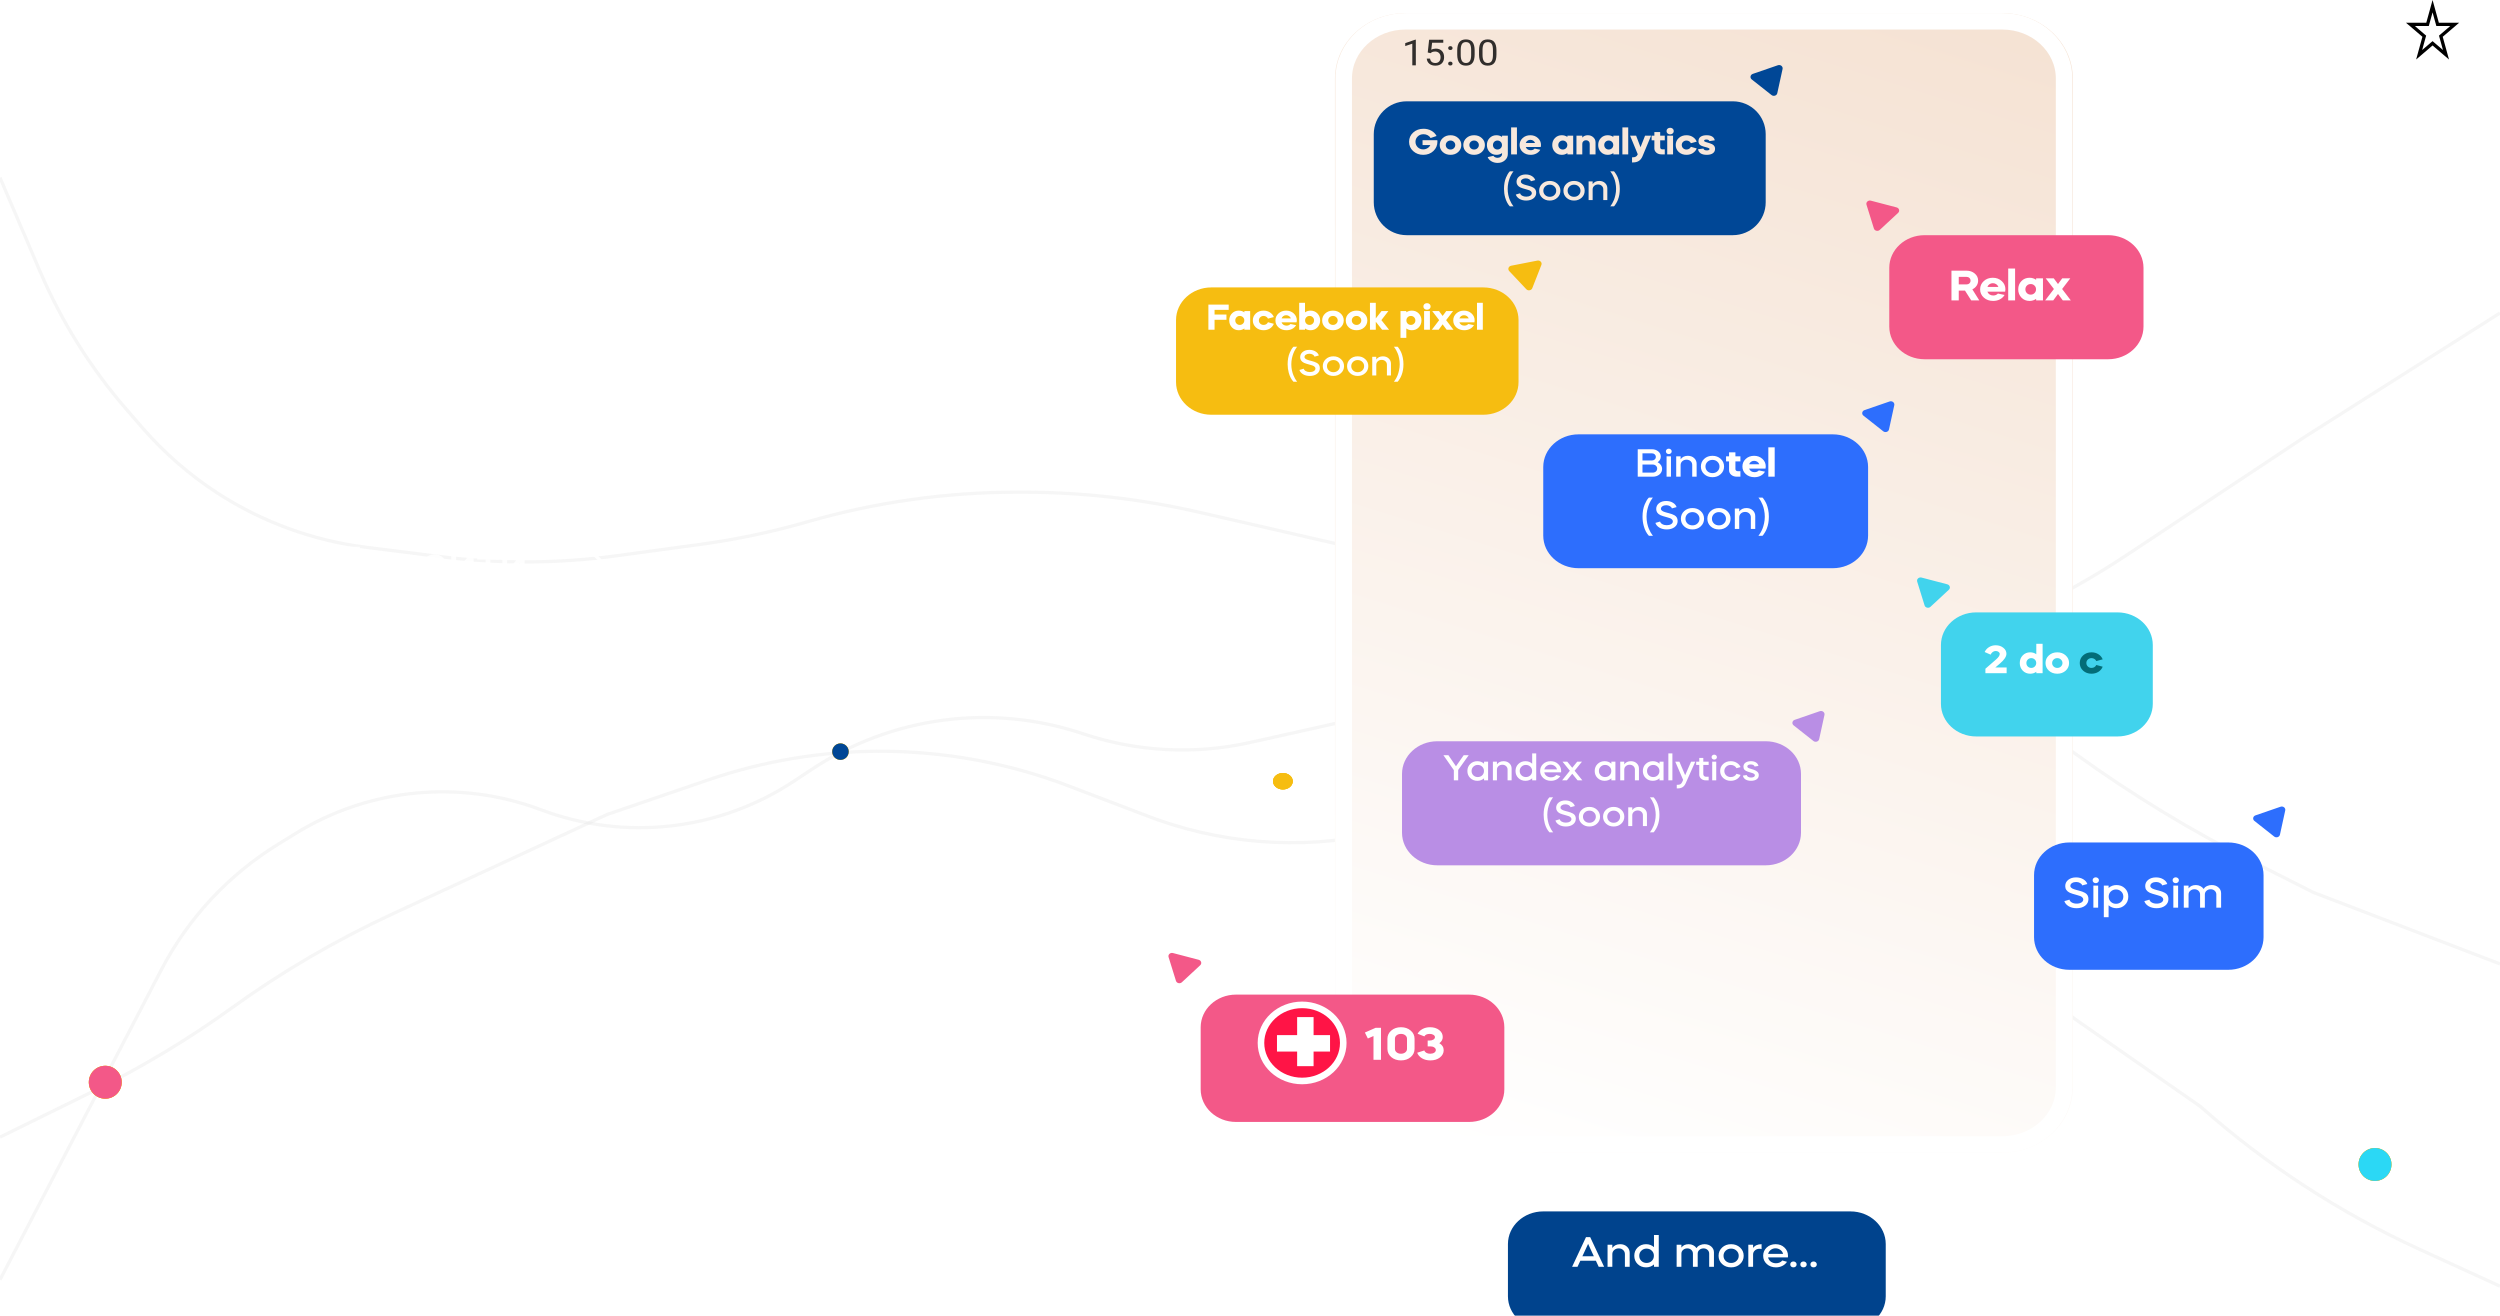 <svg width="760" height="400" viewBox="0 0 760 400" fill="none" xmlns="http://www.w3.org/2000/svg">
<path d="M0 54L12.108 82.358C18.664 97.713 27.577 111.951 38.526 124.555L43.373 130.135C49.947 137.703 57.545 144.316 65.948 149.783V149.783C79.594 158.661 95.074 164.33 111.226 166.364L133.809 169.207C151.622 171.45 169.651 171.364 187.442 168.951L212.635 165.533C223.729 164.029 234.7 161.718 245.46 158.621V158.621C266.217 152.646 287.71 149.614 309.309 149.614H310.688C328.827 149.614 346.908 151.665 364.586 155.729L411.311 166.469C428.994 170.534 447.081 172.586 465.225 172.586V172.586H499.421H521.148C540.129 172.586 558.822 177.229 575.597 186.109V186.109C584.333 190.734 592.445 196.453 599.735 203.128L617.914 219.772L631.092 229.285C648.082 241.55 666.01 252.461 684.71 261.918L703.272 271.304L760 293.035" stroke="#DFDFDF" stroke-opacity="0.3"/>
<path d="M0 345.689L28.198 331.804C42.987 324.522 57.14 316.014 70.51 306.371V306.371C85.768 295.367 102.042 285.844 119.11 277.934L184.522 247.619L215.395 237.055C232.183 231.31 249.805 228.378 267.55 228.378V228.378C287.179 228.378 306.644 231.966 324.983 238.965L347.662 247.619V247.619C370.209 256.523 394.89 258.538 418.582 253.41L445.335 247.619L460.39 243.936C480.53 239.009 501.533 238.768 521.782 243.231V243.231C534.978 246.14 547.666 251.006 559.423 257.668L569.403 263.322C580.12 269.394 590.287 276.389 599.788 284.227L630.65 309.689L668.927 336.379V336.379C688.879 354.074 711.345 368.714 735.591 379.819L760 391" stroke="#DFDFDF" stroke-opacity="0.3"/>
<path d="M0 389.041L49.041 294.811C57.2 279.135 69.45 265.96 84.492 256.684L89.871 253.367C112.274 239.552 139.813 236.893 164.445 246.167V246.167C189.986 255.782 218.589 252.552 241.341 237.483L246.772 233.886C271.124 217.757 301.554 213.763 329.243 223.061V223.061C345.61 228.558 363.169 229.476 380.021 225.718L406.134 219.895L421.677 216.428C445.824 211.043 470.488 208.326 495.227 208.326V208.326H515.524C540.724 208.326 565.762 204.298 589.691 196.395V196.395C609.691 189.788 628.72 180.539 646.271 168.893L700.868 132.664L760 95.145" stroke="#DFDFDF" stroke-opacity="0.3"/>
<path d="M102.52 167.656V176H100.952V166.2H109.408V176H107.826V167.656H102.52ZM118.455 172.892H112.407C112.519 173.461 112.795 173.928 113.233 174.292C113.681 174.647 114.209 174.824 114.815 174.824C115.637 174.824 116.281 174.521 116.747 173.914L118.175 174.348C117.839 174.917 117.373 175.365 116.775 175.692C116.187 176.019 115.534 176.182 114.815 176.182C113.695 176.182 112.767 175.818 112.029 175.09C111.283 174.362 110.909 173.452 110.909 172.36C110.909 171.277 111.269 170.367 111.987 169.63C112.715 168.902 113.621 168.538 114.703 168.538C115.786 168.538 116.682 168.902 117.391 169.63C118.119 170.358 118.483 171.268 118.483 172.36C118.483 172.397 118.474 172.575 118.455 172.892ZM112.421 171.73H116.985C116.855 171.189 116.575 170.75 116.145 170.414C115.716 170.069 115.221 169.896 114.661 169.896C114.129 169.896 113.653 170.069 113.233 170.414C112.823 170.75 112.552 171.189 112.421 171.73ZM121.232 179.15H119.776V168.72H121.232V169.504C121.904 168.86 122.712 168.538 123.654 168.538C124.672 168.538 125.526 168.902 126.216 169.63C126.898 170.349 127.238 171.259 127.238 172.36C127.238 173.461 126.898 174.371 126.216 175.09C125.526 175.818 124.672 176.182 123.654 176.182C122.712 176.182 121.904 175.86 121.232 175.216V179.15ZM123.486 169.994C122.861 169.994 122.334 170.223 121.904 170.68C121.475 171.119 121.26 171.679 121.26 172.36C121.26 173.032 121.475 173.597 121.904 174.054C122.334 174.502 122.861 174.726 123.486 174.726C124.112 174.726 124.644 174.502 125.082 174.054C125.512 173.597 125.726 173.032 125.726 172.36C125.726 171.679 125.512 171.119 125.082 170.68C124.653 170.223 124.121 169.994 123.486 169.994ZM135.873 172.892H129.825C129.937 173.461 130.213 173.928 130.651 174.292C131.099 174.647 131.627 174.824 132.233 174.824C133.055 174.824 133.699 174.521 134.165 173.914L135.593 174.348C135.257 174.917 134.791 175.365 134.193 175.692C133.605 176.019 132.952 176.182 132.233 176.182C131.113 176.182 130.185 175.818 129.447 175.09C128.701 174.362 128.327 173.452 128.327 172.36C128.327 171.277 128.687 170.367 129.405 169.63C130.133 168.902 131.039 168.538 132.121 168.538C133.204 168.538 134.1 168.902 134.809 169.63C135.537 170.358 135.901 171.268 135.901 172.36C135.901 172.397 135.892 172.575 135.873 172.892ZM129.839 171.73H134.403C134.273 171.189 133.993 170.75 133.563 170.414C133.134 170.069 132.639 169.896 132.079 169.896C131.547 169.896 131.071 170.069 130.651 170.414C130.241 170.75 129.97 171.189 129.839 171.73ZM137.194 176V168.72H138.65V173.578L142.766 168.72H143.984V176H142.528V171.17L138.412 176H137.194ZM138.188 165.668H139.406C139.406 165.985 139.518 166.251 139.742 166.466C139.976 166.681 140.265 166.788 140.61 166.788C140.937 166.788 141.212 166.681 141.436 166.466C141.67 166.251 141.786 165.985 141.786 165.668H143.004C143.004 166.331 142.776 166.877 142.318 167.306C141.861 167.735 141.292 167.95 140.61 167.95C139.91 167.95 139.332 167.735 138.874 167.306C138.417 166.877 138.188 166.331 138.188 165.668ZM147.629 176V170.12H145.053V168.72H151.661V170.12H149.085V176H147.629ZM158.046 171.17L153.93 176H152.712V168.72H154.168V173.578L158.284 168.72H159.502V176H158.046V171.17Z" fill="white" fill-opacity="0.9"/>
<path d="M184.464 172.354C184.66 172.158 184.66 171.842 184.464 171.646L181.282 168.464C181.087 168.269 180.77 168.269 180.575 168.464C180.38 168.66 180.38 168.976 180.575 169.172L183.404 172L180.575 174.828C180.38 175.024 180.38 175.34 180.575 175.536C180.77 175.731 181.087 175.731 181.282 175.536L184.464 172.354ZM166 172.5H184.111V171.5H166V172.5Z" fill="white"/>
<circle cx="255.5" cy="228.5" r="2.5" fill="#F6BD11"/>
<circle cx="255.5" cy="228.5" r="2.5" fill="#F6BD11"/>
<circle cx="255.5" cy="228.5" r="2.5" fill="#004796"/>
<circle cx="32" cy="329" r="5" fill="#F6BD11"/>
<circle cx="32" cy="329" r="5" fill="#F6BD11"/>
<circle cx="32" cy="329" r="5" fill="#F35888"/>
<path d="M547.019 150H542.759V141.6H546.779C547.491 141.6 548.087 141.816 548.567 142.248C549.047 142.664 549.287 143.196 549.287 143.844C549.287 144.548 548.991 145.124 548.399 145.572C548.791 145.78 549.099 146.068 549.323 146.436C549.547 146.796 549.659 147.192 549.659 147.624C549.659 148.304 549.407 148.872 548.903 149.328C548.391 149.776 547.763 150 547.019 150ZM547.019 146.28H544.103V148.752H547.019C547.371 148.752 547.667 148.636 547.907 148.404C548.147 148.164 548.267 147.868 548.267 147.516C548.267 147.164 548.147 146.872 547.907 146.64C547.667 146.4 547.371 146.28 547.019 146.28ZM546.779 142.848H544.103V145.032H546.779C547.099 145.032 547.363 144.928 547.571 144.72C547.779 144.512 547.883 144.252 547.883 143.94C547.883 143.628 547.779 143.368 547.571 143.16C547.363 142.952 547.099 142.848 546.779 142.848ZM552.174 150H550.926V143.76H552.174V150ZM550.962 142.836C550.81 142.676 550.734 142.48 550.734 142.248C550.734 142.016 550.81 141.82 550.962 141.66C551.122 141.5 551.318 141.42 551.55 141.42C551.782 141.42 551.978 141.5 552.138 141.66C552.298 141.82 552.378 142.016 552.378 142.248C552.378 142.48 552.298 142.676 552.138 142.836C551.978 142.996 551.782 143.076 551.55 143.076C551.318 143.076 551.122 142.996 550.962 142.836ZM553.656 150V143.76H554.904V144.672C555.36 143.96 556.044 143.604 556.956 143.604C557.676 143.604 558.268 143.836 558.732 144.3C559.204 144.772 559.44 145.356 559.44 146.052V150H558.192V146.412C558.192 145.948 558.04 145.564 557.736 145.26C557.432 144.948 557.048 144.792 556.584 144.792C556.104 144.792 555.704 144.948 555.384 145.26C555.064 145.572 554.904 145.96 554.904 146.424V150H553.656ZM563.922 150.156C562.986 150.156 562.206 149.844 561.582 149.22C560.958 148.596 560.646 147.816 560.646 146.88C560.646 145.944 560.958 145.164 561.582 144.54C562.206 143.916 562.986 143.604 563.922 143.604C564.858 143.604 565.638 143.916 566.262 144.54C566.894 145.164 567.21 145.944 567.21 146.88C567.21 147.816 566.894 148.596 566.262 149.22C565.638 149.844 564.858 150.156 563.922 150.156ZM563.922 148.908C564.498 148.908 564.97 148.716 565.338 148.332C565.722 147.94 565.914 147.456 565.914 146.88C565.914 146.304 565.722 145.824 565.338 145.44C564.97 145.048 564.498 144.852 563.922 144.852C563.362 144.852 562.89 145.048 562.506 145.44C562.13 145.832 561.942 146.312 561.942 146.88C561.942 147.448 562.13 147.932 562.506 148.332C562.89 148.716 563.362 148.908 563.922 148.908ZM567.774 145.32V143.76H568.626V142.548H570.426V143.76H571.842V145.32H570.426V147.66C570.426 147.852 570.49 148.012 570.618 148.14C570.746 148.26 570.91 148.32 571.11 148.32H571.842V150H570.81C570.194 150 569.674 149.812 569.25 149.436C568.834 149.052 568.626 148.576 568.626 148.008V145.32H567.774ZM578.948 147.528H574.304C574.408 147.856 574.596 148.12 574.868 148.32C575.14 148.52 575.46 148.62 575.828 148.62C576.34 148.62 576.752 148.436 577.064 148.068L578.804 148.464C578.516 148.992 578.108 149.408 577.58 149.712C577.06 150.008 576.472 150.156 575.816 150.156C574.84 150.156 574.028 149.844 573.38 149.22C572.732 148.596 572.408 147.816 572.408 146.88C572.408 145.952 572.724 145.176 573.356 144.552C573.988 143.92 574.776 143.604 575.72 143.604C576.656 143.604 577.44 143.92 578.072 144.552C578.704 145.176 579.02 145.952 579.02 146.88C579.02 147.104 578.996 147.32 578.948 147.528ZM574.316 146.196H577.184C577.072 145.876 576.884 145.62 576.62 145.428C576.356 145.236 576.056 145.14 575.72 145.14C575.4 145.14 575.112 145.236 574.856 145.428C574.6 145.62 574.42 145.876 574.316 146.196ZM581.548 150H579.748V141H581.548V150ZM542.609 156.616L542.789 156.4H543.941L543.737 156.652C543.657 156.748 543.513 156.996 543.305 157.396C542.881 158.172 542.553 159.116 542.321 160.228C542.065 161.564 542.061 162.908 542.309 164.26C542.453 164.956 542.605 165.504 542.765 165.904C543.125 166.808 543.457 167.456 543.761 167.848L543.941 168.1H542.789L542.777 168.088C542.137 167.352 541.657 166.356 541.337 165.1C541.105 164.196 540.989 163.244 540.989 162.244C540.989 160.772 541.201 159.508 541.625 158.452C541.977 157.572 542.305 156.96 542.609 156.616ZM550.874 161.572L549.614 161.944C549.454 161.608 549.218 161.344 548.906 161.152C548.594 160.952 548.238 160.852 547.838 160.852C547.278 160.852 546.806 161.048 546.422 161.44C546.046 161.832 545.858 162.312 545.858 162.88C545.858 163.448 546.046 163.932 546.422 164.332C546.806 164.716 547.278 164.908 547.838 164.908C548.238 164.908 548.594 164.812 548.906 164.62C549.218 164.42 549.454 164.152 549.614 163.816L550.874 164.188C550.626 164.788 550.23 165.268 549.686 165.628C549.15 165.98 548.534 166.156 547.838 166.156C546.902 166.156 546.122 165.844 545.498 165.22C544.874 164.596 544.562 163.816 544.562 162.88C544.562 161.944 544.874 161.164 545.498 160.54C546.122 159.916 546.902 159.604 547.838 159.604C548.534 159.604 549.15 159.784 549.686 160.144C550.23 160.496 550.626 160.972 550.874 161.572ZM557.471 166H555.935L553.223 162.772L555.683 159.76H557.207L554.759 162.772L557.471 166ZM553.211 159.76V166H551.963V159.76H553.211ZM561.045 166.156C560.109 166.156 559.329 165.844 558.705 165.22C558.081 164.596 557.769 163.816 557.769 162.88C557.769 161.944 558.081 161.164 558.705 160.54C559.329 159.916 560.109 159.604 561.045 159.604C561.981 159.604 562.761 159.916 563.385 160.54C564.017 161.164 564.333 161.944 564.333 162.88C564.333 163.816 564.017 164.596 563.385 165.22C562.761 165.844 561.981 166.156 561.045 166.156ZM561.045 164.908C561.621 164.908 562.093 164.716 562.461 164.332C562.845 163.94 563.037 163.456 563.037 162.88C563.037 162.304 562.845 161.824 562.461 161.44C562.093 161.048 561.621 160.852 561.045 160.852C560.485 160.852 560.013 161.048 559.629 161.44C559.253 161.832 559.065 162.312 559.065 162.88C559.065 163.448 559.253 163.932 559.629 164.332C560.013 164.716 560.485 164.908 561.045 164.908ZM566.793 168.7H565.545V159.76H566.793V160.432C567.369 159.88 568.061 159.604 568.869 159.604C569.741 159.604 570.473 159.916 571.065 160.54C571.649 161.156 571.941 161.936 571.941 162.88C571.941 163.824 571.649 164.604 571.065 165.22C570.473 165.844 569.741 166.156 568.869 166.156C568.061 166.156 567.369 165.88 566.793 165.328V168.7ZM568.725 160.852C568.189 160.852 567.737 161.048 567.369 161.44C567.001 161.816 566.817 162.296 566.817 162.88C566.817 163.456 567.001 163.94 567.369 164.332C567.737 164.716 568.189 164.908 568.725 164.908C569.261 164.908 569.717 164.716 570.093 164.332C570.461 163.94 570.645 163.456 570.645 162.88C570.645 162.296 570.461 161.816 570.093 161.44C569.725 161.048 569.269 160.852 568.725 160.852ZM576.15 166.156C575.214 166.156 574.434 165.844 573.81 165.22C573.186 164.596 572.874 163.816 572.874 162.88C572.874 161.944 573.186 161.164 573.81 160.54C574.434 159.916 575.214 159.604 576.15 159.604C577.086 159.604 577.866 159.916 578.49 160.54C579.122 161.164 579.438 161.944 579.438 162.88C579.438 163.816 579.122 164.596 578.49 165.22C577.866 165.844 577.086 166.156 576.15 166.156ZM576.15 164.908C576.726 164.908 577.198 164.716 577.566 164.332C577.95 163.94 578.142 163.456 578.142 162.88C578.142 162.304 577.95 161.824 577.566 161.44C577.198 161.048 576.726 160.852 576.15 160.852C575.59 160.852 575.118 161.048 574.734 161.44C574.358 161.832 574.17 162.312 574.17 162.88C574.17 163.448 574.358 163.932 574.734 164.332C575.118 164.716 575.59 164.908 576.15 164.908ZM580.242 156.64L580.062 156.4H581.226L581.418 156.628C581.498 156.724 581.642 156.952 581.85 157.312C582.082 157.72 582.266 158.108 582.402 158.476C582.562 158.892 582.706 159.436 582.834 160.108C582.962 160.772 583.026 161.484 583.026 162.244C583.026 163.612 582.834 164.824 582.45 165.88C582.298 166.304 582.126 166.688 581.934 167.032C581.726 167.4 581.578 167.644 581.49 167.764C581.41 167.9 581.326 168.008 581.238 168.088L581.226 168.1H580.062L580.254 167.836C580.358 167.708 580.506 167.46 580.698 167.092C580.89 166.74 581.07 166.34 581.238 165.892C581.39 165.468 581.534 164.928 581.67 164.272C581.942 162.952 581.946 161.608 581.682 160.24C581.562 159.576 581.414 159.028 581.238 158.596C580.902 157.732 580.57 157.08 580.242 156.64Z" fill="white"/>
<path d="M739.5 1.878L740.926 7.043L741.028 7.41H741.408H746.229L742.263 10.8L742.021 11.007L742.106 11.313L743.579 16.649L739.825 13.44L739.5 13.162L739.175 13.44L735.421 16.649L736.894 11.313L736.979 11.007L736.737 10.8L732.771 7.41H737.592H737.972L738.074 7.043L739.5 1.878Z" stroke="black"/>
<ellipse cx="390" cy="237.5" rx="3" ry="2.5" fill="#F6BD11"/>
<ellipse cx="390" cy="237.5" rx="3" ry="2.5" fill="#F6BD11"/>
<ellipse cx="390" cy="237.5" rx="3" ry="2.5" fill="#F6BD11"/>
<circle cx="722" cy="354" r="5" fill="#F6BD11"/>
<circle cx="722" cy="354" r="5" fill="#F6BD11"/>
<circle cx="722" cy="354" r="5" fill="#2BD8F5"/>
<path d="M532.319 387.396L527.223 394H525.884V384.9H527.34V391.543L532.449 384.9H533.788V394H532.319V387.396ZM539.713 394V395.95H538.361V392.7H539.414C539.743 392.345 539.908 391.595 539.908 390.451V387.24H545.381V392.7H546.603V395.95H545.251V394H539.713ZM540.857 392.7H544.029V388.54H541.26V390.529C541.26 391.43 541.126 392.154 540.857 392.7ZM548.994 396.925H547.642V387.24H548.994V387.968C549.618 387.37 550.368 387.071 551.243 387.071C552.188 387.071 552.981 387.409 553.622 388.085C554.255 388.752 554.571 389.597 554.571 390.62C554.571 391.643 554.255 392.488 553.622 393.155C552.981 393.831 552.188 394.169 551.243 394.169C550.368 394.169 549.618 393.87 548.994 393.272V396.925ZM551.087 388.423C550.506 388.423 550.017 388.635 549.618 389.06C549.219 389.467 549.02 389.987 549.02 390.62C549.02 391.244 549.219 391.768 549.618 392.193C550.017 392.609 550.506 392.817 551.087 392.817C551.668 392.817 552.162 392.609 552.569 392.193C552.968 391.768 553.167 391.244 553.167 390.62C553.167 389.987 552.968 389.467 552.569 389.06C552.17 388.635 551.676 388.423 551.087 388.423ZM557.33 394.572L557.629 393.831L554.99 387.24H556.381L558.305 392.154L560.294 387.24H561.685L558.5 395.027C558.231 395.686 557.88 396.167 557.447 396.47C557.014 396.773 556.459 396.925 555.783 396.925H555.497V395.625H555.783C556.182 395.625 556.502 395.543 556.745 395.378C556.988 395.213 557.183 394.945 557.33 394.572ZM564 388.54V394H562.648V387.24H567.029V388.54H564ZM570.963 394.169C569.949 394.169 569.104 393.831 568.428 393.155C567.752 392.479 567.414 391.634 567.414 390.62C567.414 389.606 567.752 388.761 568.428 388.085C569.104 387.409 569.949 387.071 570.963 387.071C571.977 387.071 572.822 387.409 573.498 388.085C574.183 388.761 574.525 389.606 574.525 390.62C574.525 391.634 574.183 392.479 573.498 393.155C572.822 393.831 571.977 394.169 570.963 394.169ZM570.963 392.817C571.587 392.817 572.099 392.609 572.497 392.193C572.913 391.768 573.121 391.244 573.121 390.62C573.121 389.996 572.913 389.476 572.497 389.06C572.099 388.635 571.587 388.423 570.963 388.423C570.357 388.423 569.845 388.635 569.429 389.06C569.022 389.485 568.818 390.005 568.818 390.62C568.818 391.235 569.022 391.76 569.429 392.193C569.845 392.609 570.357 392.817 570.963 392.817ZM582.546 391.114H576.93C577.034 391.643 577.29 392.076 577.697 392.414C578.113 392.743 578.603 392.908 579.166 392.908C579.929 392.908 580.527 392.626 580.96 392.063L582.286 392.466C581.974 392.995 581.541 393.411 580.986 393.714C580.44 394.017 579.834 394.169 579.166 394.169C578.126 394.169 577.264 393.831 576.579 393.155C575.886 392.479 575.539 391.634 575.539 390.62C575.539 389.615 575.873 388.77 576.54 388.085C577.216 387.409 578.057 387.071 579.062 387.071C580.068 387.071 580.9 387.409 581.558 388.085C582.234 388.761 582.572 389.606 582.572 390.62C582.572 390.655 582.564 390.819 582.546 391.114ZM576.943 390.035H581.181C581.06 389.532 580.8 389.125 580.401 388.813C580.003 388.492 579.543 388.332 579.023 388.332C578.529 388.332 578.087 388.492 577.697 388.813C577.316 389.125 577.065 389.532 576.943 390.035ZM583.455 393.922C583.29 393.749 583.208 393.532 583.208 393.272C583.208 393.012 583.29 392.795 583.455 392.622C583.628 392.449 583.845 392.362 584.105 392.362C584.365 392.362 584.581 392.449 584.755 392.622C584.928 392.795 585.015 393.012 585.015 393.272C585.015 393.532 584.928 393.749 584.755 393.922C584.581 394.087 584.365 394.169 584.105 394.169C583.845 394.169 583.628 394.087 583.455 393.922ZM586.311 393.922C586.147 393.749 586.064 393.532 586.064 393.272C586.064 393.012 586.147 392.795 586.311 392.622C586.485 392.449 586.701 392.362 586.961 392.362C587.221 392.362 587.438 392.449 587.611 392.622C587.785 392.795 587.871 393.012 587.871 393.272C587.871 393.532 587.785 393.749 587.611 393.922C587.438 394.087 587.221 394.169 586.961 394.169C586.701 394.169 586.485 394.087 586.311 393.922ZM589.168 393.922C589.003 393.749 588.921 393.532 588.921 393.272C588.921 393.012 589.003 392.795 589.168 392.622C589.341 392.449 589.558 392.362 589.818 392.362C590.078 392.362 590.294 392.449 590.468 392.622C590.641 392.795 590.728 393.012 590.728 393.272C590.728 393.532 590.641 393.749 590.468 393.922C590.294 394.087 590.078 394.169 589.818 394.169C589.558 394.169 589.341 394.087 589.168 393.922Z" fill="white"/>
<g clip-path="url(#clip0_112_327)">
<g filter="url(#filter0_i_112_327)">
<path d="M608.688 0H427.284C415.428 0 405.816 8.888 405.816 19.851V326.551C405.816 337.514 415.428 346.402 427.284 346.402H608.688C620.544 346.402 630.156 337.514 630.156 326.551V19.851C630.156 8.888 620.544 0 608.688 0Z" fill="url(#paint0_linear_112_327)"/>
<path d="M608.688 2.481H427.284C416.91 2.481 408.5 10.258 408.5 19.851V326.551C408.5 336.144 416.91 343.921 427.284 343.921H608.688C619.062 343.921 627.472 336.144 627.472 326.551V19.851C627.472 10.258 619.062 2.481 608.688 2.481Z" stroke="white" stroke-width="5"/>
</g>
<path d="M430.414 19.851H429.341V13.278L427.191 14.008V13.113L430.247 12.052H430.414V19.851ZM434.029 15.959L434.455 12.089H438.756V13.001H435.36L435.107 15.117C435.518 14.893 435.985 14.781 436.508 14.781C437.272 14.781 437.88 15.016 438.329 15.485C438.779 15.95 439.004 16.581 439.004 17.378C439.004 18.177 438.77 18.808 438.301 19.27C437.836 19.729 437.184 19.958 436.346 19.958C435.604 19.958 434.999 19.768 434.53 19.387C434.061 19.007 433.794 18.481 433.729 17.809H434.738C434.803 18.254 434.974 18.589 435.251 18.817C435.528 19.041 435.893 19.153 436.346 19.153C436.842 19.153 437.23 18.996 437.511 18.684C437.795 18.371 437.937 17.939 437.937 17.388C437.937 16.869 437.784 16.453 437.476 16.141C437.173 15.824 436.767 15.666 436.26 15.666C435.795 15.666 435.43 15.76 435.164 15.949L434.882 16.162L434.029 15.959ZM440.243 19.334C440.243 19.163 440.297 19.021 440.405 18.907C440.516 18.794 440.682 18.737 440.901 18.737C441.12 18.737 441.285 18.794 441.397 18.907C441.512 19.021 441.57 19.163 441.57 19.334C441.57 19.497 441.512 19.634 441.397 19.744C441.285 19.855 441.12 19.91 440.901 19.91C440.682 19.91 440.516 19.855 440.405 19.744C440.297 19.634 440.243 19.497 440.243 19.334ZM440.249 14.627C440.249 14.456 440.303 14.314 440.411 14.2C440.522 14.086 440.687 14.03 440.907 14.03C441.126 14.03 441.291 14.086 441.402 14.2C441.518 14.314 441.575 14.456 441.575 14.627C441.575 14.79 441.518 14.927 441.402 15.037C441.291 15.147 441.126 15.202 440.907 15.202C440.687 15.202 440.522 15.147 440.411 15.037C440.303 14.927 440.249 14.79 440.249 14.627ZM448.292 16.541C448.292 17.696 448.079 18.554 447.652 19.115C447.225 19.677 446.558 19.958 445.651 19.958C444.756 19.958 444.093 19.684 443.662 19.137C443.232 18.586 443.009 17.765 442.994 16.674V15.357C442.994 14.216 443.207 13.368 443.633 12.814C444.06 12.26 444.729 11.982 445.64 11.982C446.543 11.982 447.208 12.251 447.635 12.787C448.061 13.32 448.28 14.145 448.292 15.261V16.541ZM447.225 15.192C447.225 14.357 447.099 13.749 446.845 13.368C446.591 12.985 446.189 12.793 445.64 12.793C445.094 12.793 444.696 12.983 444.446 13.363C444.197 13.743 444.068 14.328 444.06 15.117V16.695C444.06 17.534 444.191 18.154 444.452 18.556C444.717 18.954 445.117 19.153 445.651 19.153C446.178 19.153 446.568 18.964 446.822 18.588C447.079 18.211 447.214 17.617 447.225 16.807V15.192ZM454.922 16.541C454.922 17.696 454.709 18.554 454.282 19.115C453.855 19.677 453.189 19.958 452.282 19.958C451.386 19.958 450.723 19.684 450.293 19.137C449.862 18.586 449.639 17.765 449.624 16.674V15.357C449.624 14.216 449.837 13.368 450.264 12.814C450.69 12.26 451.359 11.982 452.27 11.982C453.173 11.982 453.838 12.251 454.265 12.787C454.691 13.32 454.91 14.145 454.922 15.261V16.541ZM453.855 15.192C453.855 14.357 453.729 13.749 453.475 13.368C453.221 12.985 452.82 12.793 452.27 12.793C451.724 12.793 451.326 12.983 451.077 13.363C450.827 13.743 450.698 14.328 450.69 15.117V16.695C450.69 17.534 450.821 18.154 451.082 18.556C451.348 18.954 451.747 19.153 452.282 19.153C452.808 19.153 453.198 18.964 453.452 18.588C453.709 18.211 453.844 17.617 453.855 16.807V15.192Z" fill="black" fill-opacity="0.8"/>
<g filter="url(#filter1_i_112_327)">
<path d="M640.89 67.494H585.073C579.145 67.494 574.339 71.938 574.339 77.419V95.285C574.339 100.767 579.145 105.211 585.073 105.211H640.89C646.818 105.211 651.624 100.767 651.624 95.285V77.419C651.624 71.938 646.818 67.494 640.89 67.494Z" fill="#F35888"/>
</g>
<path d="M593.243 82.283H597.82C598.815 82.283 599.652 82.575 600.332 83.16C601.011 83.737 601.351 84.455 601.351 85.315C601.351 85.883 601.193 86.403 600.876 86.876C600.559 87.341 600.132 87.702 599.592 87.96L601.699 91.315H599.243L597.36 88.347H595.462V91.315H593.243V82.283ZM597.82 84.167H595.462V86.463H597.82C598.173 86.463 598.466 86.356 598.699 86.141C598.932 85.917 599.048 85.642 599.048 85.315C599.048 84.988 598.932 84.717 598.699 84.502C598.466 84.279 598.173 84.167 597.82 84.167ZM609.563 88.657H604.163C604.283 89.01 604.502 89.294 604.819 89.509C605.134 89.724 605.507 89.831 605.935 89.831C606.53 89.831 607.009 89.633 607.372 89.238L609.396 89.663C609.061 90.231 608.586 90.679 607.972 91.005C607.367 91.324 606.683 91.483 605.921 91.483C604.785 91.483 603.842 91.147 603.088 90.476C602.335 89.805 601.958 88.967 601.958 87.96C601.958 86.963 602.325 86.128 603.06 85.457C603.795 84.777 604.711 84.438 605.809 84.438C606.898 84.438 607.809 84.777 608.544 85.457C609.279 86.128 609.647 86.963 609.647 87.96C609.647 88.201 609.619 88.433 609.563 88.657ZM604.177 87.225H607.512C607.381 86.881 607.163 86.605 606.856 86.399C606.549 86.192 606.2 86.089 605.809 86.089C605.437 86.089 605.102 86.192 604.805 86.399C604.506 86.605 604.297 86.881 604.177 87.225ZM612.587 91.315H610.494V81.638H612.587V91.315ZM613.541 87.96C613.541 86.945 613.866 86.106 614.518 85.444C615.168 84.773 615.987 84.438 616.974 84.438C617.718 84.438 618.387 84.644 618.983 85.057V84.605H621.062V91.315H618.983V90.851C618.406 91.272 617.736 91.483 616.974 91.483C615.987 91.483 615.168 91.147 614.518 90.476C613.866 89.797 613.541 88.958 613.541 87.96ZM617.337 86.347C616.88 86.347 616.494 86.502 616.178 86.812C615.871 87.122 615.718 87.5 615.718 87.947C615.718 88.412 615.871 88.799 616.178 89.109C616.494 89.418 616.88 89.573 617.337 89.573C617.783 89.573 618.164 89.418 618.481 89.109C618.796 88.799 618.955 88.412 618.955 87.947C618.955 87.492 618.796 87.113 618.481 86.812C618.164 86.502 617.783 86.347 617.337 86.347ZM627.082 91.315L625.631 89.367L624.193 91.315H621.738L624.389 87.857L621.891 84.605H624.333L625.631 86.347L626.928 84.605H629.37L626.887 87.857L629.524 91.315H627.082Z" fill="white"/>
<path d="M567.412 62.228C567.179 61.48 567.926 60.787 568.735 60.999L576.567 63.052C577.355 63.258 577.612 64.171 577.035 64.707L571.451 69.889C570.874 70.425 569.885 70.19 569.66 69.462L567.412 62.228Z" fill="#F35888"/>
<g filter="url(#filter2_i_112_327)">
<path d="M450.899 83.375H368.248C362.319 83.375 357.514 87.819 357.514 93.3V112.159C357.514 117.641 362.319 122.084 368.248 122.084H450.899C456.827 122.084 461.633 117.641 461.633 112.159V93.3C461.633 87.819 456.827 83.375 450.899 83.375Z" fill="#F6BD11"/>
</g>
<path d="M367.349 92.606H373.524V94.2H369.226V95.619H372.84V97.213H369.226V100.248H367.349V92.606ZM373.685 97.409C373.685 96.551 373.961 95.841 374.512 95.28C375.063 94.713 375.755 94.429 376.59 94.429C377.22 94.429 377.786 94.603 378.29 94.953V94.571H380.049V100.248H378.29V99.855C377.802 100.211 377.235 100.39 376.59 100.39C375.755 100.39 375.063 100.106 374.512 99.538C373.961 98.963 373.685 98.254 373.685 97.409ZM376.897 96.045C376.511 96.045 376.184 96.176 375.917 96.438C375.657 96.7 375.527 97.02 375.527 97.398C375.527 97.792 375.657 98.119 375.917 98.381C376.184 98.643 376.511 98.774 376.897 98.774C377.275 98.774 377.597 98.643 377.865 98.381C378.133 98.119 378.266 97.792 378.266 97.398C378.266 97.013 378.133 96.692 377.865 96.438C377.597 96.176 377.275 96.045 376.897 96.045ZM387.245 96.383L385.462 96.864C385.352 96.616 385.179 96.42 384.942 96.274C384.706 96.121 384.439 96.045 384.14 96.045C383.73 96.045 383.388 96.176 383.112 96.438C382.837 96.692 382.699 97.013 382.699 97.398C382.699 97.792 382.837 98.119 383.112 98.381C383.388 98.643 383.73 98.774 384.14 98.774C384.439 98.774 384.706 98.701 384.942 98.556C385.179 98.403 385.352 98.203 385.462 97.955L387.245 98.436C387.009 99.033 386.611 99.51 386.052 99.866C385.494 100.215 384.856 100.39 384.14 100.39C383.195 100.39 382.412 100.106 381.79 99.538C381.168 98.963 380.857 98.254 380.857 97.409C380.857 96.558 381.168 95.848 381.79 95.28C382.412 94.713 383.195 94.429 384.14 94.429C384.856 94.429 385.494 94.607 386.052 94.964C386.611 95.313 387.009 95.786 387.245 96.383ZM394.164 97.999H389.595C389.697 98.297 389.882 98.538 390.15 98.72C390.418 98.902 390.732 98.993 391.095 98.993C391.598 98.993 392.004 98.825 392.311 98.49L394.023 98.851C393.739 99.331 393.338 99.709 392.818 99.986C392.307 100.255 391.728 100.39 391.083 100.39C390.122 100.39 389.323 100.106 388.686 99.538C388.048 98.971 387.729 98.261 387.729 97.409C387.729 96.565 388.04 95.859 388.662 95.291C389.284 94.716 390.059 94.429 390.988 94.429C391.909 94.429 392.681 94.716 393.303 95.291C393.924 95.859 394.235 96.565 394.235 97.409C394.235 97.613 394.212 97.81 394.164 97.999ZM389.607 96.787H392.429C392.319 96.496 392.134 96.263 391.874 96.088C391.614 95.914 391.319 95.826 390.988 95.826C390.673 95.826 390.39 95.914 390.138 96.088C389.886 96.263 389.709 96.496 389.607 96.787ZM394.952 100.248V92.06H396.723V94.953C397.211 94.603 397.774 94.429 398.412 94.429C399.238 94.429 399.931 94.713 400.49 95.28C401.049 95.855 401.328 96.565 401.328 97.409C401.328 98.246 401.049 98.956 400.49 99.538C399.931 100.106 399.238 100.39 398.412 100.39C397.79 100.39 397.227 100.215 396.723 99.866V100.248H394.952ZM398.116 96.045C397.731 96.045 397.404 96.176 397.136 96.438C396.877 96.7 396.747 97.02 396.747 97.398C396.747 97.792 396.877 98.119 397.136 98.381C397.404 98.643 397.731 98.774 398.116 98.774C398.494 98.774 398.813 98.643 399.073 98.381C399.34 98.119 399.474 97.792 399.474 97.398C399.474 97.013 399.34 96.692 399.073 96.438C398.813 96.176 398.494 96.045 398.116 96.045ZM402.868 99.538C402.246 98.963 401.935 98.254 401.935 97.409C401.935 96.565 402.246 95.859 402.868 95.291C403.49 94.716 404.273 94.429 405.218 94.429C406.154 94.429 406.934 94.716 407.555 95.291C408.185 95.859 408.5 96.565 408.5 97.409C408.5 98.246 408.185 98.956 407.555 99.538C406.926 100.106 406.146 100.39 405.218 100.39C404.273 100.39 403.49 100.106 402.868 99.538ZM405.218 98.774C405.627 98.774 405.965 98.643 406.233 98.381C406.516 98.112 406.658 97.788 406.658 97.409C406.658 97.031 406.516 96.711 406.233 96.449C405.965 96.179 405.627 96.045 405.218 96.045C404.808 96.045 404.466 96.176 404.19 96.438C403.915 96.707 403.777 97.031 403.777 97.409C403.777 97.788 403.915 98.112 404.19 98.381C404.466 98.643 404.808 98.774 405.218 98.774ZM410.04 99.538C409.418 98.963 409.107 98.254 409.107 97.409C409.107 96.565 409.418 95.859 410.04 95.291C410.662 94.716 411.445 94.429 412.39 94.429C413.326 94.429 414.106 94.716 414.727 95.291C415.357 95.859 415.672 96.565 415.672 97.409C415.672 98.246 415.357 98.956 414.727 99.538C414.098 100.106 413.318 100.39 412.39 100.39C411.445 100.39 410.662 100.106 410.04 99.538ZM412.39 98.774C412.799 98.774 413.137 98.643 413.405 98.381C413.688 98.112 413.83 97.788 413.83 97.409C413.83 97.031 413.688 96.711 413.405 96.449C413.137 96.179 412.799 96.045 412.39 96.045C411.98 96.045 411.638 96.176 411.362 96.438C411.087 96.707 410.949 97.031 410.949 97.409C410.949 97.788 411.087 98.112 411.362 98.381C411.638 98.643 411.98 98.774 412.39 98.774ZM416.468 100.248V92.06H418.239V96.798L419.975 94.571H422.065L419.939 97.311L422.289 100.248H420.164L418.239 97.813V100.248H416.468ZM427.521 102.705H425.75V94.571H427.521V94.953C428.009 94.603 428.572 94.429 429.21 94.429C430.036 94.429 430.729 94.713 431.288 95.28C431.847 95.855 432.126 96.565 432.126 97.409C432.126 98.246 431.847 98.956 431.288 99.538C430.729 100.106 430.036 100.39 429.21 100.39C428.588 100.39 428.025 100.215 427.521 99.866V102.705ZM428.915 96.045C428.529 96.045 428.202 96.176 427.935 96.438C427.675 96.7 427.545 97.027 427.545 97.42C427.545 97.799 427.675 98.119 427.935 98.381C428.202 98.643 428.529 98.774 428.915 98.774C429.292 98.774 429.611 98.643 429.871 98.381C430.139 98.126 430.272 97.806 430.272 97.42C430.272 97.027 430.139 96.7 429.871 96.438C429.611 96.176 429.292 96.045 428.915 96.045ZM434.693 100.248H432.922V94.571H434.693V100.248ZM433.017 93.883C432.812 93.694 432.71 93.453 432.71 93.162C432.71 92.871 432.812 92.631 433.017 92.442C433.237 92.252 433.501 92.158 433.808 92.158C434.123 92.158 434.382 92.252 434.587 92.442C434.8 92.624 434.906 92.864 434.906 93.162C434.906 93.461 434.8 93.701 434.587 93.883C434.382 94.072 434.123 94.167 433.808 94.167C433.501 94.167 433.237 94.072 433.017 93.883ZM439.787 100.248L438.559 98.6L437.343 100.248H435.265L437.508 97.322L435.394 94.571H437.461L438.559 96.045L439.657 94.571H441.723L439.622 97.322L441.853 100.248H439.787ZM448.22 97.999H443.65C443.753 98.297 443.938 98.538 444.205 98.72C444.473 98.902 444.788 98.993 445.15 98.993C445.654 98.993 446.059 98.825 446.366 98.49L448.078 98.851C447.795 99.331 447.393 99.709 446.874 99.986C446.362 100.255 445.784 100.39 445.138 100.39C444.178 100.39 443.379 100.106 442.741 99.538C442.104 98.971 441.785 98.261 441.785 97.409C441.785 96.565 442.096 95.859 442.718 95.291C443.34 94.716 444.115 94.429 445.044 94.429C445.965 94.429 446.736 94.716 447.358 95.291C447.98 95.859 448.291 96.565 448.291 97.409C448.291 97.613 448.267 97.81 448.22 97.999ZM443.662 96.787H446.484C446.374 96.496 446.189 96.263 445.929 96.088C445.669 95.914 445.374 95.826 445.044 95.826C444.729 95.826 444.445 95.914 444.194 96.088C443.942 96.263 443.765 96.496 443.662 96.787ZM450.779 100.248H449.008V92.06H450.779V100.248ZM393.036 105.606L393.213 105.409H394.346L394.146 105.639C394.067 105.726 393.925 105.951 393.721 106.316C393.303 107.021 392.981 107.881 392.752 108.892C392.5 110.108 392.496 111.331 392.741 112.561C392.882 113.194 393.032 113.692 393.189 114.057C393.543 114.879 393.87 115.469 394.169 115.825L394.346 116.055H393.213L393.201 116.044C392.571 115.374 392.099 114.468 391.784 113.325C391.556 112.502 391.442 111.637 391.442 110.727C391.442 109.388 391.65 108.237 392.068 107.276C392.414 106.475 392.737 105.919 393.036 105.606ZM400.931 108.063L399.621 108.423C399.55 108.176 399.369 107.968 399.078 107.801C398.786 107.626 398.448 107.538 398.062 107.538C397.637 107.538 397.283 107.633 397 107.822C396.716 108.004 396.575 108.237 396.575 108.521C396.527 108.768 396.728 109.016 397.177 109.264C397.255 109.307 397.409 109.366 397.637 109.438C397.928 109.526 398.098 109.576 398.145 109.591L398.771 109.755C399.393 109.908 399.92 110.104 400.353 110.344C400.935 110.672 401.227 111.2 401.227 111.928C401.227 112.633 400.943 113.205 400.377 113.642C399.802 114.071 399.074 114.286 398.192 114.286C397.389 114.286 396.7 114.115 396.126 113.773C395.559 113.423 395.193 112.987 395.028 112.463L396.338 112.08C396.409 112.371 396.614 112.615 396.952 112.812C397.299 113.008 397.712 113.107 398.192 113.107C398.68 113.107 399.086 113.008 399.408 112.812C399.731 112.608 399.892 112.346 399.892 112.026C399.892 111.814 399.802 111.633 399.621 111.48C399.463 111.334 399.302 111.229 399.137 111.163C398.971 111.091 398.723 111.014 398.393 110.934C397.393 110.665 396.732 110.454 396.409 110.301C395.638 109.915 395.252 109.351 395.252 108.608C395.252 107.938 395.512 107.397 396.031 106.982C396.551 106.567 397.22 106.359 398.039 106.359C398.763 106.359 399.389 106.523 399.916 106.851C400.436 107.163 400.774 107.567 400.931 108.063ZM405.352 114.286C404.431 114.286 403.664 114.002 403.05 113.434C402.436 112.867 402.129 112.157 402.129 111.305C402.129 110.454 402.436 109.744 403.05 109.176C403.664 108.608 404.431 108.325 405.352 108.325C406.273 108.325 407.041 108.608 407.655 109.176C408.277 109.744 408.588 110.454 408.588 111.305C408.588 112.157 408.277 112.867 407.655 113.434C407.041 114.002 406.273 114.286 405.352 114.286ZM405.352 113.15C405.919 113.15 406.384 112.976 406.746 112.626C407.123 112.27 407.312 111.829 407.312 111.305C407.312 110.781 407.123 110.344 406.746 109.995C406.384 109.639 405.919 109.46 405.352 109.46C404.801 109.46 404.337 109.639 403.959 109.995C403.589 110.351 403.404 110.788 403.404 111.305C403.404 111.822 403.589 112.262 403.959 112.626C404.337 112.976 404.801 113.15 405.352 113.15ZM412.732 114.286C411.811 114.286 411.043 114.002 410.429 113.434C409.816 112.867 409.509 112.157 409.509 111.305C409.509 110.454 409.816 109.744 410.429 109.176C411.043 108.608 411.811 108.325 412.732 108.325C413.653 108.325 414.42 108.608 415.034 109.176C415.656 109.744 415.967 110.454 415.967 111.305C415.967 112.157 415.656 112.867 415.034 113.434C414.42 114.002 413.653 114.286 412.732 114.286ZM412.732 113.15C413.299 113.15 413.763 112.976 414.125 112.626C414.503 112.27 414.692 111.829 414.692 111.305C414.692 110.781 414.503 110.344 414.125 109.995C413.763 109.639 413.299 109.46 412.732 109.46C412.181 109.46 411.716 109.639 411.339 109.995C410.969 110.351 410.784 110.788 410.784 111.305C410.784 111.822 410.969 112.262 411.339 112.626C411.716 112.976 412.181 113.15 412.732 113.15ZM417.16 114.144V108.467H418.388V109.296C418.836 108.648 419.509 108.325 420.407 108.325C421.115 108.325 421.698 108.536 422.154 108.958C422.619 109.388 422.851 109.919 422.851 110.552V114.144H421.623V110.879C421.623 110.458 421.473 110.108 421.174 109.831C420.875 109.547 420.497 109.405 420.041 109.405C419.568 109.405 419.175 109.547 418.86 109.831C418.545 110.115 418.388 110.469 418.388 110.89V114.144H417.16ZM423.907 105.628L423.73 105.409H424.875L425.064 105.617C425.143 105.704 425.285 105.912 425.489 106.239C425.718 106.61 425.899 106.964 426.033 107.298C426.19 107.676 426.332 108.172 426.458 108.783C426.584 109.388 426.647 110.035 426.647 110.727C426.647 111.971 426.458 113.074 426.08 114.035C425.93 114.421 425.761 114.77 425.572 115.083C425.367 115.417 425.222 115.64 425.135 115.749C425.057 115.873 424.974 115.971 424.887 116.044L424.875 116.055H423.73L423.919 115.814C424.021 115.698 424.167 115.472 424.356 115.137C424.545 114.817 424.722 114.454 424.887 114.046C425.037 113.66 425.178 113.168 425.312 112.572C425.58 111.371 425.584 110.148 425.324 108.903C425.206 108.299 425.06 107.801 424.887 107.407C424.557 106.621 424.23 106.028 423.907 105.628Z" fill="white"/>
<path d="M467.353 79.221C468.178 79.06 468.872 79.798 468.586 80.53L465.814 87.607C465.536 88.319 464.532 88.492 463.995 87.921L458.803 82.403C458.266 81.831 458.59 80.937 459.391 80.78L467.353 79.221Z" fill="#F6BD11"/>
<g filter="url(#filter3_i_112_327)">
<path d="M557.165 128.04H479.881C473.953 128.04 469.147 132.484 469.147 137.965V158.809C469.147 164.291 473.953 168.735 479.881 168.735H557.165C563.093 168.735 567.899 164.291 567.899 158.809V137.965C567.899 132.484 563.093 128.04 557.165 128.04Z" fill="#2D6EFD"/>
</g>
<path d="M502.442 144.913H497.87V136.576H502.185C502.949 136.576 503.589 136.79 504.104 137.219C504.619 137.632 504.877 138.16 504.877 138.803C504.877 139.502 504.559 140.074 503.924 140.518C504.344 140.725 504.675 141.011 504.915 141.376C505.156 141.733 505.276 142.126 505.276 142.555C505.276 143.23 505.006 143.794 504.465 144.246C503.915 144.691 503.241 144.913 502.442 144.913ZM502.442 141.221H499.312V143.675H502.442C502.82 143.675 503.138 143.559 503.395 143.329C503.653 143.091 503.782 142.797 503.782 142.448C503.782 142.098 503.653 141.809 503.395 141.578C503.138 141.34 502.82 141.221 502.442 141.221ZM502.185 137.814H499.312V139.982H502.185C502.528 139.982 502.812 139.879 503.035 139.673C503.258 139.466 503.37 139.208 503.37 138.898C503.37 138.589 503.258 138.331 503.035 138.124C502.812 137.918 502.528 137.814 502.185 137.814ZM507.976 144.913H506.636V138.72H507.976V144.913ZM506.675 137.803C506.512 137.644 506.43 137.449 506.43 137.219C506.43 136.989 506.512 136.794 506.675 136.635C506.846 136.477 507.057 136.397 507.306 136.397C507.555 136.397 507.765 136.477 507.937 136.635C508.109 136.794 508.195 136.989 508.195 137.219C508.195 137.449 508.109 137.644 507.937 137.803C507.765 137.961 507.555 138.041 507.306 138.041C507.057 138.041 506.846 137.961 506.675 137.803ZM509.566 144.913V138.72H510.906V139.625C511.395 138.918 512.13 138.565 513.109 138.565C513.881 138.565 514.517 138.795 515.015 139.256C515.522 139.724 515.775 140.304 515.775 140.995V144.913H514.435V141.352C514.435 140.891 514.272 140.51 513.946 140.209C513.62 139.899 513.207 139.744 512.709 139.744C512.194 139.744 511.765 139.899 511.421 140.209C511.078 140.518 510.906 140.903 510.906 141.364V144.913H509.566ZM520.586 145.068C519.581 145.068 518.744 144.758 518.074 144.139C517.404 143.52 517.069 142.745 517.069 141.816C517.069 140.887 517.404 140.113 518.074 139.494C518.744 138.875 519.581 138.565 520.586 138.565C521.591 138.565 522.428 138.875 523.098 139.494C523.776 140.113 524.115 140.887 524.115 141.816C524.115 142.745 523.776 143.52 523.098 144.139C522.428 144.758 521.591 145.068 520.586 145.068ZM520.586 143.829C521.204 143.829 521.711 143.639 522.106 143.258C522.518 142.869 522.724 142.388 522.724 141.816C522.724 141.245 522.518 140.768 522.106 140.387C521.711 139.998 521.204 139.804 520.586 139.804C519.985 139.804 519.478 139.998 519.066 140.387C518.662 140.776 518.461 141.253 518.461 141.816C518.461 142.38 518.662 142.861 519.066 143.258C519.478 143.639 519.985 143.829 520.586 143.829ZM524.721 140.268V138.72H525.635V137.517H527.567V138.72H529.087V140.268H527.567V142.591C527.567 142.781 527.636 142.94 527.773 143.067C527.911 143.186 528.087 143.246 528.301 143.246H529.087V144.913H527.979C527.318 144.913 526.76 144.727 526.305 144.353C525.858 143.972 525.635 143.5 525.635 142.936V140.268H524.721ZM536.715 142.46H531.73C531.841 142.785 532.043 143.047 532.335 143.246C532.627 143.444 532.971 143.543 533.366 143.543C533.915 143.543 534.358 143.361 534.692 142.996L536.56 143.389C536.251 143.913 535.813 144.326 535.246 144.627C534.688 144.921 534.057 145.068 533.353 145.068C532.305 145.068 531.434 144.758 530.738 144.139C530.042 143.52 529.695 142.745 529.695 141.816C529.695 140.895 530.034 140.125 530.712 139.506C531.391 138.878 532.236 138.565 533.25 138.565C534.254 138.565 535.096 138.878 535.774 139.506C536.453 140.125 536.792 140.895 536.792 141.816C536.792 142.039 536.766 142.253 536.715 142.46ZM531.743 141.138H534.821C534.701 140.82 534.499 140.566 534.216 140.375C533.932 140.185 533.61 140.089 533.25 140.089C532.906 140.089 532.597 140.185 532.322 140.375C532.048 140.566 531.854 140.82 531.743 141.138ZM539.506 144.913H537.573V135.98H539.506V144.913ZM501.067 151.48L501.26 151.266H502.497L502.278 151.516C502.192 151.611 502.038 151.857 501.814 152.254C501.359 153.024 501.007 153.961 500.758 155.065C500.483 156.391 500.479 157.725 500.745 159.067C500.9 159.758 501.063 160.302 501.235 160.699C501.621 161.596 501.978 162.239 502.304 162.628L502.497 162.878H501.26L501.248 162.867C500.561 162.136 500.045 161.147 499.702 159.901C499.453 159.004 499.328 158.059 499.328 157.066C499.328 155.605 499.556 154.35 500.011 153.302C500.389 152.429 500.741 151.821 501.067 151.48ZM509.681 154.16L508.251 154.553C508.174 154.283 507.977 154.057 507.659 153.874C507.341 153.683 506.972 153.588 506.551 153.588C506.088 153.588 505.701 153.691 505.392 153.898C505.083 154.096 504.928 154.35 504.928 154.66C504.877 154.93 505.096 155.2 505.585 155.47C505.671 155.518 505.838 155.581 506.088 155.661C506.405 155.756 506.59 155.811 506.641 155.827L507.324 156.006C508.002 156.173 508.578 156.387 509.05 156.649C509.686 157.007 510.003 157.582 510.003 158.376C510.003 159.146 509.694 159.77 509.076 160.246C508.449 160.715 507.655 160.949 506.693 160.949C505.817 160.949 505.066 160.762 504.439 160.389C503.821 160.008 503.421 159.532 503.241 158.96L504.671 158.543C504.748 158.861 504.971 159.127 505.34 159.341C505.718 159.555 506.169 159.663 506.693 159.663C507.225 159.663 507.668 159.555 508.02 159.341C508.372 159.119 508.548 158.833 508.548 158.483C508.548 158.253 508.449 158.055 508.251 157.888C508.08 157.729 507.904 157.614 507.723 157.543C507.543 157.463 507.273 157.38 506.912 157.292C505.821 156.999 505.1 156.768 504.748 156.602C503.906 156.181 503.486 155.565 503.486 154.755C503.486 154.025 503.769 153.433 504.336 152.981C504.903 152.528 505.632 152.302 506.525 152.302C507.315 152.302 507.998 152.48 508.574 152.838C509.14 153.179 509.51 153.62 509.681 154.16ZM514.504 160.949C513.499 160.949 512.662 160.639 511.992 160.02C511.322 159.401 510.988 158.626 510.988 157.697C510.988 156.768 511.322 155.994 511.992 155.375C512.662 154.755 513.499 154.446 514.504 154.446C515.509 154.446 516.346 154.755 517.016 155.375C517.694 155.994 518.033 156.768 518.033 157.697C518.033 158.626 517.694 159.401 517.016 160.02C516.346 160.639 515.509 160.949 514.504 160.949ZM514.504 159.71C515.122 159.71 515.629 159.52 516.024 159.139C516.436 158.749 516.642 158.269 516.642 157.697C516.642 157.126 516.436 156.649 516.024 156.268C515.629 155.879 515.122 155.684 514.504 155.684C513.903 155.684 513.396 155.879 512.984 156.268C512.58 156.657 512.379 157.134 512.379 157.697C512.379 158.261 512.58 158.742 512.984 159.139C513.396 159.52 513.903 159.71 514.504 159.71ZM522.554 160.949C521.55 160.949 520.713 160.639 520.043 160.02C519.373 159.401 519.038 158.626 519.038 157.697C519.038 156.768 519.373 155.994 520.043 155.375C520.713 154.755 521.55 154.446 522.554 154.446C523.559 154.446 524.396 154.755 525.066 155.375C525.745 155.994 526.084 156.768 526.084 157.697C526.084 158.626 525.745 159.401 525.066 160.02C524.396 160.639 523.559 160.949 522.554 160.949ZM522.554 159.71C523.173 159.71 523.679 159.52 524.074 159.139C524.487 158.749 524.693 158.269 524.693 157.697C524.693 157.126 524.487 156.649 524.074 156.268C523.679 155.879 523.173 155.684 522.554 155.684C521.953 155.684 521.447 155.879 521.035 156.268C520.631 156.657 520.429 157.134 520.429 157.697C520.429 158.261 520.631 158.742 521.035 159.139C521.447 159.52 521.953 159.71 522.554 159.71ZM527.385 160.794V154.601H528.724V155.506C529.214 154.799 529.948 154.446 530.927 154.446C531.7 154.446 532.335 154.676 532.833 155.137C533.34 155.605 533.593 156.185 533.593 156.876V160.794H532.254V157.233C532.254 156.772 532.091 156.391 531.764 156.089C531.438 155.78 531.026 155.625 530.528 155.625C530.012 155.625 529.583 155.78 529.24 156.089C528.896 156.399 528.724 156.784 528.724 157.245V160.794H527.385ZM534.745 151.504L534.552 151.266H535.801L536.007 151.492C536.093 151.587 536.248 151.813 536.471 152.171C536.72 152.576 536.918 152.961 537.064 153.326C537.235 153.739 537.39 154.279 537.527 154.946C537.665 155.605 537.733 156.312 537.733 157.066C537.733 158.424 537.527 159.627 537.115 160.675C536.952 161.096 536.767 161.477 536.561 161.818C536.338 162.184 536.179 162.426 536.085 162.545C535.999 162.68 535.909 162.787 535.814 162.867L535.801 162.878H534.552L534.758 162.616C534.87 162.489 535.028 162.243 535.234 161.878C535.441 161.529 535.634 161.132 535.814 160.687C535.977 160.266 536.132 159.73 536.278 159.079C536.57 157.769 536.574 156.435 536.291 155.077C536.162 154.418 536.003 153.874 535.814 153.445C535.453 152.588 535.097 151.941 534.745 151.504Z" fill="white"/>
<g filter="url(#filter4_i_112_327)">
<path d="M643.716 182.166H600.78C594.852 182.166 590.046 186.61 590.046 192.091V209.957C590.046 215.439 594.852 219.883 600.78 219.883H643.716C649.644 219.883 654.45 215.439 654.45 209.957V192.091C654.45 186.61 649.644 182.166 643.716 182.166Z" fill="#41D3ED"/>
</g>
<path d="M607.918 198.807C607.918 198.553 607.797 198.339 607.557 198.164C607.325 197.989 607.042 197.902 606.707 197.902C606.372 197.902 606.067 198.001 605.792 198.2C605.517 198.398 605.303 198.668 605.148 199.01L603.332 198.211C603.641 197.568 604.092 197.068 604.685 196.711C605.286 196.345 605.96 196.163 606.707 196.163C607.617 196.163 608.386 196.417 609.012 196.925C609.639 197.425 609.953 198.033 609.953 198.747C609.953 199.605 609.3 200.59 607.995 201.701L606.578 202.916H610.017V204.655H603.564V203.297L606.797 200.486C607.544 199.835 607.918 199.276 607.918 198.807ZM614.012 201.558C614.012 200.621 614.313 199.847 614.914 199.236C615.515 198.616 616.271 198.307 617.181 198.307C617.868 198.307 618.486 198.497 619.036 198.878V195.722H620.955V204.655H619.036V204.226C618.503 204.615 617.885 204.81 617.181 204.81C616.271 204.81 615.515 204.5 614.914 203.881C614.313 203.254 614.012 202.479 614.012 201.558ZM617.516 200.07C617.095 200.07 616.739 200.212 616.447 200.498C616.163 200.784 616.022 201.134 616.022 201.546C616.022 201.975 616.163 202.333 616.447 202.618C616.739 202.904 617.095 203.047 617.516 203.047C617.928 203.047 618.28 202.904 618.572 202.618C618.864 202.333 619.01 201.975 619.01 201.546C619.01 201.126 618.864 200.776 618.572 200.498C618.28 200.212 617.928 200.07 617.516 200.07ZM622.855 203.881C622.177 203.254 621.837 202.479 621.837 201.558C621.837 200.637 622.177 199.867 622.855 199.248C623.533 198.62 624.388 198.307 625.418 198.307C626.44 198.307 627.29 198.62 627.969 199.248C628.656 199.867 628.999 200.637 628.999 201.558C628.999 202.472 628.656 203.246 627.969 203.881C627.282 204.5 626.432 204.81 625.418 204.81C624.388 204.81 623.533 204.5 622.855 203.881ZM625.418 203.047C625.865 203.047 626.234 202.904 626.526 202.618C626.835 202.325 626.99 201.971 626.99 201.558C626.99 201.145 626.835 200.796 626.526 200.51C626.234 200.216 625.865 200.07 625.418 200.07C624.972 200.07 624.598 200.212 624.298 200.498C623.997 200.792 623.847 201.145 623.847 201.558C623.847 201.971 623.997 202.325 624.298 202.618C624.598 202.904 624.972 203.047 625.418 203.047Z" fill="white"/>
<path d="M639.217 200.439L637.272 200.963C637.151 200.693 636.962 200.478 636.705 200.32C636.447 200.153 636.155 200.069 635.829 200.069C635.382 200.069 635.009 200.212 634.708 200.498C634.408 200.776 634.257 201.125 634.257 201.546C634.257 201.975 634.408 202.332 634.708 202.618C635.009 202.904 635.382 203.047 635.829 203.047C636.155 203.047 636.447 202.968 636.705 202.809C636.962 202.642 637.151 202.424 637.272 202.154L639.217 202.678C638.959 203.329 638.525 203.849 637.916 204.238C637.306 204.619 636.61 204.81 635.829 204.81C634.798 204.81 633.944 204.5 633.266 203.881C632.587 203.254 632.248 202.479 632.248 201.558C632.248 200.629 632.587 199.855 633.266 199.236C633.944 198.616 634.798 198.307 635.829 198.307C636.61 198.307 637.306 198.501 637.916 198.89C638.525 199.271 638.959 199.788 639.217 200.439Z" fill="#036D78"/>
<path d="M582.824 176.808C582.592 176.06 583.339 175.366 584.149 175.578L591.981 177.631C592.767 177.837 593.026 178.75 592.447 179.286L586.865 184.467C586.286 185.004 585.299 184.769 585.072 184.042L582.824 176.808Z" fill="#41D3ED"/>
<g filter="url(#filter5_i_112_327)">
<path d="M677.385 252.109H629.083C623.154 252.109 618.349 256.553 618.349 262.035V280.893C618.349 286.375 623.154 290.819 629.083 290.819H677.385C683.314 290.819 688.119 286.375 688.119 280.893V262.035C688.119 256.553 683.314 252.109 677.385 252.109Z" fill="#2D6EFD"/>
</g>
<path d="M634.541 268.743L632.992 269.169C632.908 268.876 632.694 268.631 632.35 268.434C632.005 268.227 631.606 268.124 631.15 268.124C630.647 268.124 630.229 268.236 629.894 268.459C629.559 268.675 629.391 268.95 629.391 269.285C629.336 269.578 629.573 269.87 630.103 270.163C630.197 270.214 630.378 270.283 630.647 270.369C630.992 270.472 631.192 270.533 631.247 270.55L631.987 270.743C632.722 270.924 633.345 271.156 633.857 271.44C634.545 271.827 634.889 272.45 634.889 273.311C634.889 274.146 634.554 274.821 633.885 275.337C633.205 275.844 632.345 276.098 631.303 276.098C630.354 276.098 629.541 275.896 628.861 275.492C628.191 275.079 627.759 274.563 627.563 273.943L629.112 273.492C629.196 273.836 629.438 274.124 629.838 274.356C630.247 274.588 630.735 274.705 631.303 274.705C631.88 274.705 632.359 274.588 632.74 274.356C633.122 274.115 633.313 273.805 633.313 273.427C633.313 273.178 633.205 272.963 632.992 272.782C632.806 272.61 632.615 272.485 632.42 272.408C632.224 272.321 631.931 272.231 631.54 272.137C630.359 271.818 629.577 271.569 629.196 271.388C628.285 270.933 627.829 270.266 627.829 269.388C627.829 268.597 628.136 267.956 628.75 267.466C629.364 266.976 630.155 266.73 631.122 266.73C631.977 266.73 632.717 266.924 633.341 267.311C633.954 267.681 634.355 268.159 634.541 268.743ZM637.837 275.93H636.386V269.221H637.837V275.93ZM636.428 268.227C636.25 268.055 636.162 267.844 636.162 267.595C636.162 267.346 636.25 267.134 636.428 266.963C636.613 266.791 636.842 266.705 637.111 266.705C637.381 266.705 637.609 266.791 637.795 266.963C637.981 267.134 638.074 267.346 638.074 267.595C638.074 267.844 637.981 268.055 637.795 268.227C637.609 268.399 637.381 268.485 637.111 268.485C636.842 268.485 636.613 268.399 636.428 268.227ZM641.012 278.834H639.561V269.221H641.012V269.943C641.682 269.35 642.487 269.053 643.426 269.053C644.44 269.053 645.292 269.388 645.98 270.059C646.659 270.721 646.998 271.56 646.998 272.576C646.998 273.591 646.659 274.43 645.98 275.092C645.292 275.763 644.44 276.098 643.426 276.098C642.487 276.098 641.682 275.801 641.012 275.208V278.834ZM643.259 270.395C642.635 270.395 642.11 270.605 641.682 271.027C641.254 271.431 641.04 271.947 641.04 272.576C641.04 273.195 641.254 273.715 641.682 274.137C642.11 274.55 642.635 274.756 643.259 274.756C643.882 274.756 644.413 274.55 644.849 274.137C645.278 273.715 645.491 273.195 645.491 272.576C645.491 271.947 645.278 271.431 644.849 271.027C644.421 270.605 643.891 270.395 643.259 270.395ZM658.851 268.743L657.302 269.169C657.218 268.876 657.005 268.631 656.66 268.434C656.316 268.227 655.916 268.124 655.46 268.124C654.958 268.124 654.539 268.236 654.204 268.459C653.869 268.675 653.702 268.95 653.702 269.285C653.646 269.578 653.883 269.87 654.413 270.163C654.507 270.214 654.688 270.283 654.958 270.369C655.302 270.472 655.502 270.533 655.558 270.55L656.297 270.743C657.032 270.924 657.656 271.156 658.167 271.44C658.856 271.827 659.2 272.45 659.2 273.311C659.2 274.146 658.865 274.821 658.195 275.337C657.517 275.844 656.656 276.098 655.613 276.098C654.665 276.098 653.851 275.896 653.171 275.492C652.502 275.079 652.069 274.563 651.874 273.943L653.423 273.492C653.506 273.836 653.749 274.124 654.148 274.356C654.558 274.588 655.047 274.705 655.613 274.705C656.191 274.705 656.67 274.588 657.051 274.356C657.433 274.115 657.623 273.805 657.623 273.427C657.623 273.178 657.517 272.963 657.302 272.782C657.116 272.61 656.925 272.485 656.73 272.408C656.534 272.321 656.241 272.231 655.851 272.137C654.67 271.818 653.888 271.569 653.506 271.388C652.595 270.933 652.139 270.266 652.139 269.388C652.139 268.597 652.446 267.956 653.06 267.466C653.674 266.976 654.465 266.73 655.432 266.73C656.289 266.73 657.028 266.924 657.651 267.311C658.265 267.681 658.665 268.159 658.851 268.743ZM662.147 275.93H660.696V269.221H662.147V275.93ZM660.738 268.227C660.562 268.055 660.473 267.844 660.473 267.595C660.473 267.346 660.562 267.134 660.738 266.963C660.925 266.791 661.152 266.705 661.422 266.705C661.692 266.705 661.92 266.791 662.105 266.963C662.292 267.134 662.384 267.346 662.384 267.595C662.384 267.844 662.292 268.055 662.105 268.227C661.92 268.399 661.692 268.485 661.422 268.485C661.152 268.485 660.925 268.399 660.738 268.227ZM665.322 275.93H663.871V269.221H665.322V270.072C665.825 269.392 666.564 269.053 667.541 269.053C668.043 269.053 668.499 269.16 668.908 269.376C669.318 269.582 669.648 269.87 669.899 270.24C670.011 270.076 670.146 269.914 670.304 269.75C670.499 269.569 670.784 269.41 671.155 269.272C671.528 269.126 671.923 269.053 672.341 269.053C673.17 269.053 673.854 269.289 674.392 269.763C674.942 270.244 675.216 270.838 675.216 271.543V275.93H673.765V271.917C673.765 271.47 673.602 271.096 673.276 270.795C672.951 270.485 672.546 270.33 672.062 270.33C671.551 270.33 671.123 270.485 670.778 270.795C670.443 271.088 670.276 271.466 670.276 271.93V275.93H668.825V271.917C668.825 271.47 668.663 271.096 668.336 270.795C668.011 270.485 667.606 270.33 667.122 270.33C666.611 270.33 666.183 270.485 665.839 270.795C665.495 271.088 665.322 271.466 665.322 271.93V275.93Z" fill="white"/>
<path d="M693.286 245.246C694.074 244.974 694.88 245.609 694.713 246.372L693.102 253.75C692.94 254.492 691.975 254.8 691.352 254.309L685.336 249.559C684.713 249.068 684.892 248.139 685.659 247.875L693.286 245.246Z" fill="#2D6EFD"/>
<path d="M553.212 216.202C554.001 215.93 554.806 216.565 554.64 217.327L553.028 224.706C552.866 225.447 551.901 225.755 551.279 225.264L545.262 220.514C544.64 220.023 544.818 219.094 545.584 218.83L553.212 216.202Z" fill="#B98EE5"/>
<path d="M574.437 122.046C575.225 121.774 576.03 122.409 575.864 123.172L574.253 130.55C574.091 131.292 573.127 131.6 572.504 131.109L566.488 126.359C565.865 125.868 566.042 124.939 566.81 124.674L574.437 122.046Z" fill="#2D6EFD"/>
<g filter="url(#filter6_i_112_327)">
<path d="M536.771 221.34H436.945C431.017 221.34 426.211 225.784 426.211 231.265V249.131C426.211 254.613 431.017 259.057 436.945 259.057H536.771C542.699 259.057 547.505 254.613 547.505 249.131V231.265C547.505 225.784 542.699 221.34 536.771 221.34Z" fill="#B98EE5"/>
</g>
<path d="M441.967 234.12L438.791 229.578H440.314L442.616 232.952L444.966 229.578H446.489L443.289 234.065V237.221H441.967V234.12ZM449.108 231.401C449.903 231.401 450.584 231.653 451.15 232.155V231.543H452.378V237.221H451.15V236.609C450.584 237.112 449.903 237.363 449.108 237.363C448.25 237.363 447.529 237.079 446.947 236.511C446.372 235.95 446.085 235.241 446.085 234.382C446.085 233.524 446.372 232.814 446.947 232.253C447.529 231.685 448.25 231.401 449.108 231.401ZM449.238 232.537C448.71 232.537 448.265 232.716 447.903 233.072C447.541 233.414 447.36 233.851 447.36 234.382C447.36 234.906 447.541 235.347 447.903 235.703C448.273 236.053 448.718 236.227 449.238 236.227C449.773 236.227 450.222 236.053 450.584 235.703C450.946 235.347 451.127 234.906 451.127 234.382C451.127 233.851 450.946 233.414 450.584 233.072C450.222 232.716 449.773 232.537 449.238 232.537ZM453.84 237.221V231.543H455.068V232.373C455.517 231.725 456.19 231.401 457.087 231.401C457.796 231.401 458.378 231.613 458.835 232.035C459.299 232.464 459.532 232.995 459.532 233.629V237.221H458.304V233.956C458.304 233.534 458.153 233.185 457.855 232.908C457.555 232.624 457.178 232.482 456.721 232.482C456.249 232.482 455.855 232.624 455.54 232.908C455.225 233.192 455.068 233.545 455.068 233.967V237.221H453.84ZM463.74 231.401C464.535 231.401 465.216 231.653 465.783 232.155V229.032H467.011V237.221H465.783V236.609C465.216 237.112 464.535 237.363 463.74 237.363C462.882 237.363 462.161 237.079 461.58 236.511C461.004 235.95 460.718 235.241 460.718 234.382C460.718 233.524 461.004 232.814 461.58 232.253C462.161 231.685 462.882 231.401 463.74 231.401ZM463.87 232.537C463.342 232.537 462.898 232.716 462.536 233.072C462.173 233.414 461.993 233.851 461.993 234.382C461.993 234.906 462.173 235.347 462.536 235.703C462.905 236.053 463.351 236.227 463.87 236.227C464.405 236.227 464.853 236.053 465.216 235.703C465.578 235.347 465.759 234.906 465.759 234.382C465.759 233.851 465.578 233.414 465.216 233.072C464.853 232.716 464.405 232.537 463.87 232.537ZM474.564 234.797H469.464C469.558 235.241 469.791 235.605 470.16 235.889C470.538 236.166 470.984 236.304 471.494 236.304C472.188 236.304 472.731 236.067 473.124 235.594L474.328 235.932C474.045 236.376 473.652 236.726 473.148 236.981C472.652 237.236 472.101 237.363 471.494 237.363C470.55 237.363 469.767 237.079 469.145 236.511C468.516 235.943 468.2 235.234 468.2 234.382C468.2 233.537 468.504 232.828 469.109 232.253C469.723 231.685 470.488 231.401 471.4 231.401C472.313 231.401 473.069 231.685 473.667 232.253C474.281 232.821 474.588 233.53 474.588 234.382C474.588 234.411 474.58 234.55 474.564 234.797ZM469.475 233.891H473.325C473.215 233.469 472.979 233.127 472.616 232.864C472.254 232.595 471.837 232.461 471.365 232.461C470.916 232.461 470.514 232.595 470.16 232.864C469.815 233.127 469.586 233.469 469.475 233.891ZM479.58 237.221L477.963 235.223L476.333 237.221H474.881L477.231 234.306L474.999 231.543H476.44L477.963 233.399L479.474 231.543H480.926L478.683 234.306L481.033 237.221H479.58ZM487.815 231.401C488.611 231.401 489.291 231.653 489.858 232.155V231.543H491.086V237.221H489.858V236.609C489.291 237.112 488.611 237.363 487.815 237.363C486.958 237.363 486.238 237.079 485.655 236.511C485.08 235.95 484.793 235.241 484.793 234.382C484.793 233.524 485.08 232.814 485.655 232.253C486.238 231.685 486.958 231.401 487.815 231.401ZM487.945 232.537C487.418 232.537 486.974 232.716 486.611 233.072C486.249 233.414 486.068 233.851 486.068 234.382C486.068 234.906 486.249 235.347 486.611 235.703C486.981 236.053 487.426 236.227 487.945 236.227C488.481 236.227 488.93 236.053 489.291 235.703C489.654 235.347 489.834 234.906 489.834 234.382C489.834 233.851 489.654 233.414 489.291 233.072C488.93 232.716 488.481 232.537 487.945 232.537ZM492.548 237.221V231.543H493.776V232.373C494.225 231.725 494.898 231.401 495.795 231.401C496.504 231.401 497.086 231.613 497.543 232.035C498.007 232.464 498.239 232.995 498.239 233.629V237.221H497.011V233.956C497.011 233.534 496.862 233.185 496.563 232.908C496.263 232.624 495.885 232.482 495.429 232.482C494.957 232.482 494.563 232.624 494.248 232.908C493.934 233.192 493.776 233.545 493.776 233.967V237.221H492.548ZM502.448 231.401C503.243 231.401 503.924 231.653 504.491 232.155V231.543H505.719V237.221H504.491V236.609C503.924 237.112 503.243 237.363 502.448 237.363C501.59 237.363 500.87 237.079 500.287 236.511C499.713 235.95 499.425 235.241 499.425 234.382C499.425 233.524 499.713 232.814 500.287 232.253C500.87 231.685 501.59 231.401 502.448 231.401ZM502.578 232.537C502.051 232.537 501.606 232.716 501.244 233.072C500.882 233.414 500.7 233.851 500.7 234.382C500.7 234.906 500.882 235.347 501.244 235.703C501.614 236.053 502.058 236.227 502.578 236.227C503.113 236.227 503.562 236.053 503.924 235.703C504.287 235.347 504.467 234.906 504.467 234.382C504.467 233.851 504.287 233.414 503.924 233.072C503.562 232.716 503.113 232.537 502.578 232.537ZM508.409 237.221H507.181V229.032H508.409V237.221ZM511.402 237.701L511.674 237.079L509.277 231.543H510.54L512.288 235.67L514.094 231.543H515.358L512.465 238.083C512.221 238.636 511.902 239.04 511.508 239.295C511.115 239.55 510.611 239.677 509.997 239.677H509.737V238.586H509.997C510.359 238.586 510.651 238.516 510.871 238.378C511.091 238.24 511.268 238.014 511.402 237.701ZM515.642 232.537V231.543H516.575V230.419H517.803V231.543H519.432V232.537H517.803V235.332C517.803 235.557 517.881 235.747 518.039 235.9C518.196 236.053 518.393 236.129 518.629 236.129H519.432V237.221H518.535C517.983 237.221 517.519 237.057 517.142 236.729C516.764 236.387 516.575 235.972 516.575 235.485V232.537H515.642ZM521.738 237.221H520.51V231.543H521.738V237.221ZM520.545 230.703C520.396 230.557 520.321 230.379 520.321 230.168C520.321 229.956 520.396 229.779 520.545 229.633C520.703 229.487 520.895 229.414 521.124 229.414C521.353 229.414 521.545 229.487 521.703 229.633C521.86 229.779 521.939 229.956 521.939 230.168C521.939 230.379 521.86 230.557 521.703 230.703C521.545 230.849 521.353 230.921 521.124 230.921C520.895 230.921 520.703 230.849 520.545 230.703ZM529.136 233.192L527.896 233.53C527.738 233.225 527.506 232.985 527.199 232.81C526.892 232.628 526.542 232.537 526.149 232.537C525.598 232.537 525.133 232.716 524.755 233.072C524.385 233.428 524.2 233.865 524.2 234.382C524.2 234.899 524.385 235.339 524.755 235.703C525.133 236.053 525.598 236.227 526.149 236.227C526.542 236.227 526.892 236.14 527.199 235.965C527.506 235.784 527.738 235.539 527.896 235.234L529.136 235.572C528.892 236.118 528.502 236.555 527.967 236.882C527.44 237.203 526.833 237.363 526.149 237.363C525.228 237.363 524.46 237.079 523.846 236.511C523.232 235.943 522.925 235.234 522.925 234.382C522.925 233.53 523.232 232.821 523.846 232.253C524.46 231.685 525.228 231.401 526.149 231.401C526.833 231.401 527.44 231.565 527.967 231.893C528.502 232.213 528.892 232.646 529.136 233.192ZM534.564 232.843L533.407 233.028C533.265 232.606 532.864 232.395 532.202 232.395C531.903 232.395 531.659 232.45 531.47 232.559C531.281 232.668 531.187 232.817 531.187 233.006C531.187 233.254 531.383 233.443 531.777 233.574L533.159 234.011C533.686 234.193 534.068 234.415 534.304 234.677C534.548 234.939 534.67 235.262 534.67 235.649C534.67 236.195 534.453 236.616 534.021 236.915C533.588 237.214 533.017 237.363 532.309 237.363C531.616 237.363 531.053 237.225 530.62 236.948C530.188 236.664 529.928 236.275 529.841 235.78L530.998 235.616C531.053 235.841 531.199 236.024 531.435 236.162C531.671 236.3 531.971 236.369 532.332 236.369C532.67 236.369 532.946 236.308 533.159 236.184C533.379 236.06 533.489 235.893 533.489 235.681C533.489 235.412 533.241 235.194 532.746 235.026L531.376 234.6C530.896 234.448 530.545 234.251 530.325 234.011C530.113 233.771 530.006 233.465 530.006 233.094C530.006 232.548 530.215 232.129 530.632 231.838C531.05 231.547 531.605 231.401 532.297 231.401C532.918 231.401 533.43 231.532 533.832 231.795C534.233 232.05 534.477 232.399 534.564 232.843ZM470.857 242.579L471.034 242.382H472.168L471.967 242.611C471.888 242.699 471.747 242.924 471.542 243.288C471.125 243.994 470.802 244.854 470.574 245.865C470.322 247.081 470.318 248.304 470.562 249.533C470.703 250.167 470.854 250.665 471.01 251.029C471.365 251.852 471.692 252.442 471.99 252.798L472.168 253.027H471.034L471.022 253.016C470.393 252.346 469.921 251.44 469.605 250.298C469.378 249.475 469.263 248.609 469.263 247.699C469.263 246.36 469.472 245.21 469.889 244.249C470.235 243.448 470.558 242.891 470.857 242.579ZM478.753 245.035L477.442 245.395C477.371 245.148 477.19 244.941 476.899 244.773C476.608 244.598 476.269 244.511 475.884 244.511C475.459 244.511 475.104 244.605 474.821 244.795C474.538 244.977 474.396 245.21 474.396 245.494C474.349 245.741 474.549 245.989 474.998 246.236C475.076 246.28 475.23 246.338 475.459 246.411C475.749 246.498 475.919 246.549 475.966 246.564L476.592 246.728C477.214 246.88 477.742 247.077 478.174 247.317C478.757 247.645 479.048 248.173 479.048 248.9C479.048 249.606 478.765 250.178 478.198 250.614C477.624 251.044 476.895 251.259 476.013 251.259C475.211 251.259 474.521 251.088 473.947 250.745C473.38 250.396 473.014 249.959 472.849 249.435L474.16 249.053C474.231 249.344 474.436 249.588 474.774 249.785C475.12 249.981 475.534 250.079 476.013 250.079C476.502 250.079 476.907 249.981 477.23 249.785C477.553 249.581 477.714 249.319 477.714 248.998C477.714 248.787 477.624 248.605 477.442 248.453C477.284 248.307 477.123 248.201 476.958 248.136C476.793 248.063 476.545 247.987 476.214 247.907C475.215 247.638 474.554 247.426 474.231 247.273C473.459 246.887 473.073 246.324 473.073 245.581C473.073 244.911 473.333 244.369 473.853 243.954C474.372 243.539 475.041 243.332 475.86 243.332C476.585 243.332 477.21 243.496 477.737 243.823C478.257 244.136 478.595 244.54 478.753 245.035ZM483.174 251.259C482.253 251.259 481.486 250.975 480.872 250.407C480.258 249.839 479.951 249.129 479.951 248.278C479.951 247.426 480.258 246.717 480.872 246.149C481.486 245.581 482.253 245.297 483.174 245.297C484.095 245.297 484.863 245.581 485.477 246.149C486.098 246.717 486.409 247.426 486.409 248.278C486.409 249.129 486.098 249.839 485.477 250.407C484.863 250.975 484.095 251.259 483.174 251.259ZM483.174 250.123C483.741 250.123 484.205 249.948 484.567 249.599C484.945 249.243 485.134 248.802 485.134 248.278C485.134 247.754 484.945 247.317 484.567 246.968C484.205 246.611 483.741 246.433 483.174 246.433C482.622 246.433 482.159 246.611 481.781 246.968C481.411 247.324 481.226 247.761 481.226 248.278C481.226 248.795 481.411 249.235 481.781 249.599C482.159 249.948 482.622 250.123 483.174 250.123ZM490.554 251.259C489.633 251.259 488.865 250.975 488.251 250.407C487.637 249.839 487.33 249.129 487.33 248.278C487.33 247.426 487.637 246.717 488.251 246.149C488.865 245.581 489.633 245.297 490.554 245.297C491.475 245.297 492.242 245.581 492.856 246.149C493.478 246.717 493.789 247.426 493.789 248.278C493.789 249.129 493.478 249.839 492.856 250.407C492.242 250.975 491.475 251.259 490.554 251.259ZM490.554 250.123C491.12 250.123 491.584 249.948 491.947 249.599C492.325 249.243 492.514 248.802 492.514 248.278C492.514 247.754 492.325 247.317 491.947 246.968C491.584 246.611 491.12 246.433 490.554 246.433C490.002 246.433 489.538 246.611 489.16 246.968C488.79 247.324 488.605 247.761 488.605 248.278C488.605 248.795 488.79 249.235 489.16 249.599C489.538 249.948 490.002 250.123 490.554 250.123ZM494.981 251.117V245.439H496.209V246.269C496.658 245.621 497.331 245.297 498.228 245.297C498.937 245.297 499.519 245.509 499.976 245.93C500.44 246.36 500.673 246.891 500.673 247.525V251.117H499.445V247.852C499.445 247.43 499.294 247.081 498.996 246.804C498.696 246.52 498.319 246.378 497.862 246.378C497.39 246.378 496.996 246.52 496.682 246.804C496.366 247.088 496.209 247.441 496.209 247.863V251.117H494.981ZM501.729 242.6L501.552 242.382H502.697L502.886 242.59C502.964 242.677 503.106 242.884 503.311 243.212C503.54 243.583 503.72 243.936 503.854 244.271C504.012 244.649 504.154 245.144 504.279 245.756C504.405 246.36 504.468 247.007 504.468 247.699C504.468 248.944 504.279 250.047 503.901 251.007C503.752 251.394 503.583 251.743 503.394 252.056C503.189 252.39 503.044 252.612 502.957 252.722C502.878 252.846 502.796 252.944 502.709 253.016L502.697 253.027H501.552L501.741 252.787C501.843 252.671 501.989 252.445 502.177 252.11C502.366 251.79 502.543 251.426 502.709 251.018C502.858 250.632 503 250.141 503.134 249.544C503.401 248.343 503.405 247.121 503.146 245.876C503.028 245.271 502.882 244.773 502.709 244.38C502.378 243.594 502.052 243 501.729 242.6Z" fill="white"/>
<g filter="url(#filter7_i_112_327)">
<path d="M446.584 298.361H375.74C369.812 298.361 365.006 302.805 365.006 308.287V327.145C365.006 332.627 369.812 337.071 375.74 337.071H446.584C452.513 337.071 457.318 332.627 457.318 327.145V308.287C457.318 302.805 452.513 298.361 446.584 298.361Z" fill="#F35888"/>
</g>
<path d="M395.844 328.617C402.752 328.617 408.353 323.438 408.353 317.049C408.353 310.661 402.752 305.482 395.844 305.482C388.935 305.482 383.334 310.661 383.334 317.049C383.334 323.438 388.935 328.617 395.844 328.617Z" fill="#FF1446" stroke="white" stroke-width="2"/>
<path d="M396.829 309.199V324.114" stroke="white" stroke-width="5"/>
<path d="M404.332 317.175H388.203" stroke="white" stroke-width="5"/>
<path d="M417.539 314.957L415.825 315.707L414.924 313.887L418.185 312.456H419.823V322.183H417.539V314.957ZM421.777 318.848V315.791C421.777 314.79 422.168 313.956 422.949 313.289C423.74 312.612 424.722 312.275 425.894 312.275C427.087 312.275 428.068 312.612 428.84 313.289C429.631 313.956 430.027 314.79 430.027 315.791V318.848C430.027 319.848 429.631 320.686 428.84 321.363C428.058 322.03 427.076 322.363 425.894 322.363C424.722 322.363 423.74 322.03 422.949 321.363C422.168 320.686 421.777 319.848 421.777 318.848ZM424.061 315.763V318.875C424.061 319.282 424.236 319.63 424.587 319.918C424.938 320.195 425.373 320.334 425.894 320.334C426.415 320.334 426.851 320.195 427.202 319.918C427.552 319.63 427.728 319.282 427.728 318.875V315.763C427.728 315.346 427.552 314.998 427.202 314.721C426.851 314.443 426.415 314.304 425.894 314.304C425.373 314.304 424.938 314.443 424.587 314.721C424.236 314.998 424.061 315.346 424.061 315.763ZM436.221 315.29C436.221 315.012 436.07 314.78 435.77 314.595C435.469 314.401 435.094 314.304 434.643 314.304C433.821 314.304 433.275 314.558 433.005 315.068L430.946 314.262C431.277 313.66 431.778 313.178 432.449 312.817C433.12 312.456 433.881 312.275 434.733 312.275C435.845 312.275 436.767 312.557 437.498 313.123C438.229 313.687 438.595 314.396 438.595 315.249C438.595 316.017 438.249 316.642 437.558 317.125C438.44 317.653 438.881 318.37 438.881 319.278C438.881 320.149 438.495 320.885 437.723 321.488C436.962 322.071 435.995 322.363 434.823 322.363C433.841 322.363 432.995 322.15 432.284 321.724C431.562 321.288 431.076 320.724 430.826 320.029L433.005 319.334C433.085 319.63 433.285 319.871 433.606 320.057C433.937 320.241 434.327 320.334 434.778 320.334C435.279 320.334 435.69 320.227 436.01 320.015C436.331 319.801 436.491 319.532 436.491 319.209C436.491 318.884 436.331 318.62 436.01 318.417C435.69 318.203 435.289 318.097 434.808 318.097H434.012V316.332H434.538C435.019 316.332 435.419 316.235 435.74 316.041C436.06 315.846 436.221 315.596 436.221 315.29Z" fill="white"/>
<path d="M355.244 290.952C355.012 290.204 355.759 289.51 356.569 289.722L364.4 291.775C365.187 291.981 365.445 292.894 364.868 293.43L359.284 298.612C358.706 299.149 357.718 298.913 357.492 298.186L355.244 290.952Z" fill="#F35888"/>
<path d="M540.478 19.833C541.267 19.561 542.071 20.197 541.905 20.96L540.294 28.337C540.132 29.079 539.167 29.387 538.545 28.896L532.528 24.147C531.906 23.655 532.084 22.726 532.85 22.462L540.478 19.833Z" fill="#004796"/>
<g filter="url(#filter8_i_112_327)">
<path d="M562.532 364.268H469.147C463.219 364.268 458.413 368.712 458.413 374.194V390.075C458.413 395.556 463.219 400 469.147 400H562.532C568.461 400 573.266 395.556 573.266 390.075V374.194C573.266 368.712 568.461 364.268 562.532 364.268Z" fill="#00438D"/>
</g>
<path d="M479.562 385.112H477.916L482.144 376.079H483.413L487.656 385.112H486.009L485.144 383.254H480.427L479.562 385.112ZM484.53 381.912L482.786 378.131L481.041 381.912H484.53ZM488.697 385.112V378.402H490.148V379.383C490.678 378.617 491.474 378.234 492.534 378.234C493.371 378.234 494.06 378.483 494.599 378.983C495.149 379.49 495.423 380.118 495.423 380.867V385.112H493.971V381.254C493.971 380.754 493.795 380.342 493.441 380.015C493.088 379.679 492.641 379.512 492.102 379.512C491.543 379.512 491.079 379.679 490.706 380.015C490.335 380.35 490.148 380.767 490.148 381.267V385.112H488.697ZM500.397 378.234C501.337 378.234 502.141 378.531 502.811 379.125V375.434H504.262V385.112H502.811V384.389C502.141 384.983 501.337 385.28 500.397 385.28C499.383 385.28 498.532 384.944 497.843 384.273C497.165 383.611 496.824 382.772 496.824 381.757C496.824 380.742 497.165 379.903 497.843 379.241C498.532 378.57 499.383 378.234 500.397 378.234ZM500.55 379.576C499.928 379.576 499.402 379.787 498.973 380.209C498.546 380.613 498.331 381.129 498.331 381.757C498.331 382.376 498.546 382.896 498.973 383.318C499.411 383.731 499.936 383.938 500.55 383.938C501.183 383.938 501.714 383.731 502.141 383.318C502.569 382.896 502.783 382.376 502.783 381.757C502.783 381.129 502.569 380.613 502.141 380.209C501.714 379.787 501.183 379.576 500.55 379.576ZM511.148 385.112H509.697V378.402H511.148V379.254C511.65 378.574 512.39 378.234 513.367 378.234C513.869 378.234 514.324 378.342 514.734 378.557C515.143 378.763 515.474 379.051 515.725 379.421C515.836 379.258 515.971 379.095 516.129 378.931C516.325 378.75 516.608 378.592 516.981 378.454C517.352 378.308 517.748 378.234 518.167 378.234C518.994 378.234 519.678 378.471 520.218 378.944C520.767 379.425 521.041 380.019 521.041 380.725V385.112H519.59V381.099C519.59 380.651 519.427 380.277 519.102 379.976C518.775 379.667 518.371 379.512 517.888 379.512C517.376 379.512 516.947 379.667 516.604 379.976C516.269 380.269 516.102 380.647 516.102 381.112V385.112H514.65V381.099C514.65 380.651 514.487 380.277 514.162 379.976C513.836 379.667 513.431 379.512 512.948 379.512C512.436 379.512 512.008 379.667 511.664 379.976C511.32 380.269 511.148 380.647 511.148 381.112V385.112ZM526.254 385.28C525.165 385.28 524.258 384.944 523.533 384.273C522.807 383.602 522.444 382.763 522.444 381.757C522.444 380.75 522.807 379.912 523.533 379.241C524.258 378.57 525.165 378.234 526.254 378.234C527.342 378.234 528.249 378.57 528.975 379.241C529.709 379.912 530.077 380.75 530.077 381.757C530.077 382.763 529.709 383.602 528.975 384.273C528.249 384.944 527.342 385.28 526.254 385.28ZM526.254 383.938C526.923 383.938 527.472 383.731 527.9 383.318C528.347 382.896 528.57 382.376 528.57 381.757C528.57 381.138 528.347 380.621 527.9 380.209C527.472 379.787 526.923 379.576 526.254 379.576C525.602 379.576 525.054 379.787 524.607 380.209C524.169 380.63 523.951 381.147 523.951 381.757C523.951 382.367 524.169 382.888 524.607 383.318C525.054 383.731 525.602 383.938 526.254 383.938ZM532.938 378.402V379.383C533.486 378.617 534.347 378.234 535.519 378.234V379.731C535.352 379.663 535.142 379.628 534.891 379.628C534.333 379.628 533.867 379.796 533.496 380.131C533.123 380.45 532.938 380.863 532.938 381.37V385.112H531.486V378.402H532.938ZM543.524 382.247H537.495C537.607 382.772 537.882 383.202 538.319 383.538C538.765 383.864 539.291 384.028 539.895 384.028C540.714 384.028 541.356 383.748 541.821 383.189L543.244 383.589C542.91 384.114 542.445 384.527 541.849 384.828C541.263 385.129 540.612 385.28 539.895 385.28C538.779 385.28 537.854 384.944 537.119 384.273C536.375 383.602 536.002 382.763 536.002 381.757C536.002 380.759 536.361 379.921 537.077 379.241C537.802 378.57 538.705 378.234 539.784 378.234C540.864 378.234 541.757 378.57 542.463 379.241C543.189 379.912 543.551 380.75 543.551 381.757C543.551 381.792 543.543 381.954 543.524 382.247ZM537.509 381.176H542.058C541.928 380.677 541.649 380.273 541.221 379.963C540.794 379.645 540.3 379.486 539.742 379.486C539.212 379.486 538.737 379.645 538.319 379.963C537.91 380.273 537.64 380.677 537.509 381.176ZM544.499 385.034C544.322 384.863 544.234 384.647 544.234 384.389C544.234 384.131 544.322 383.916 544.499 383.744C544.685 383.572 544.918 383.486 545.197 383.486C545.476 383.486 545.709 383.572 545.895 383.744C546.08 383.916 546.174 384.131 546.174 384.389C546.174 384.647 546.08 384.863 545.895 385.034C545.709 385.198 545.476 385.28 545.197 385.28C544.918 385.28 544.685 385.198 544.499 385.034ZM547.565 385.034C547.389 384.863 547.3 384.647 547.3 384.389C547.3 384.131 547.389 383.916 547.565 383.744C547.752 383.572 547.983 383.486 548.263 383.486C548.542 383.486 548.775 383.572 548.96 383.744C549.147 383.916 549.239 384.131 549.239 384.389C549.239 384.647 549.147 384.863 548.96 385.034C548.775 385.198 548.542 385.28 548.263 385.28C547.983 385.28 547.752 385.198 547.565 385.034ZM550.632 385.034C550.454 384.863 550.366 384.647 550.366 384.389C550.366 384.131 550.454 383.916 550.632 383.744C550.817 383.572 551.05 383.486 551.329 383.486C551.608 383.486 551.84 383.572 552.027 383.744C552.213 383.916 552.306 384.131 552.306 384.389C552.306 384.647 552.213 384.863 552.027 385.034C551.84 385.198 551.608 385.28 551.329 385.28C551.05 385.28 550.817 385.198 550.632 385.034Z" fill="white"/>
<g filter="url(#filter9_i_112_327)">
<path fill-rule="evenodd" clip-rule="evenodd" d="M427.624 26.799C422.101 26.799 417.624 31.276 417.624 36.799V57.494C417.624 63.017 422.101 67.494 427.624 67.494H526.771C532.294 67.494 536.771 63.017 536.771 57.494V36.799C536.771 31.276 532.294 26.799 526.771 26.799H427.624ZM429.621 36.279C428.779 37.036 428.358 37.978 428.358 39.107C428.358 40.242 428.771 41.185 429.598 41.935C430.44 42.692 431.463 43.07 432.668 43.07C433.911 43.07 434.939 42.684 435.749 41.913C436.568 41.134 436.977 40.177 436.977 39.041C436.977 38.896 436.966 38.757 436.942 38.626H432.455V40.1H434.817C434.643 40.493 434.356 40.81 433.955 41.05C433.561 41.29 433.128 41.41 432.656 41.41C431.987 41.41 431.428 41.188 430.979 40.745C430.531 40.293 430.306 39.747 430.306 39.107C430.306 38.459 430.538 37.913 431.003 37.469C431.459 37.025 432.046 36.803 432.762 36.803C433.226 36.803 433.648 36.905 434.025 37.109C434.403 37.312 434.695 37.596 434.899 37.96L436.718 37.338C436.363 36.661 435.832 36.126 435.124 35.733C434.415 35.34 433.628 35.144 432.762 35.144C431.511 35.144 430.464 35.522 429.621 36.279ZM437.673 40.089C437.673 40.934 437.984 41.643 438.605 42.218C439.227 42.786 440.011 43.07 440.955 43.07C441.884 43.07 442.663 42.786 443.293 42.218C443.923 41.636 444.238 40.926 444.238 40.089C444.238 39.245 443.923 38.539 443.293 37.971C442.671 37.396 441.892 37.109 440.955 37.109C440.011 37.109 439.227 37.396 438.605 37.971C437.984 38.539 437.673 39.245 437.673 40.089ZM441.971 41.061C441.703 41.323 441.365 41.454 440.955 41.454C440.546 41.454 440.203 41.323 439.928 41.061C439.652 40.792 439.515 40.468 439.515 40.089C439.515 39.711 439.652 39.387 439.928 39.118C440.203 38.856 440.546 38.725 440.955 38.725C441.365 38.725 441.703 38.859 441.971 39.129C442.254 39.391 442.396 39.711 442.396 40.089C442.396 40.468 442.254 40.792 441.971 41.061ZM444.845 40.089C444.845 40.934 445.156 41.643 445.778 42.218C446.399 42.786 447.183 43.07 448.127 43.07C449.056 43.07 449.835 42.786 450.465 42.218C451.095 41.636 451.41 40.926 451.41 40.089C451.41 39.245 451.095 38.539 450.465 37.971C449.843 37.396 449.064 37.109 448.127 37.109C447.183 37.109 446.399 37.396 445.778 37.971C445.156 38.539 444.845 39.245 444.845 40.089ZM449.143 41.061C448.875 41.323 448.537 41.454 448.127 41.454C447.718 41.454 447.376 41.323 447.1 41.061C446.824 40.792 446.687 40.468 446.687 40.089C446.687 39.711 446.824 39.387 447.1 39.118C447.376 38.856 447.718 38.725 448.127 38.725C448.537 38.725 448.875 38.859 449.143 39.129C449.426 39.391 449.568 39.711 449.568 40.089C449.568 40.468 449.426 40.792 449.143 41.061ZM452.843 37.96C452.292 38.521 452.017 39.23 452.017 40.089C452.017 40.934 452.292 41.643 452.843 42.218C453.394 42.786 454.087 43.07 454.921 43.07C455.566 43.07 456.133 42.892 456.622 42.535V42.83C456.622 43.157 456.487 43.43 456.22 43.649C455.953 43.867 455.626 43.976 455.24 43.976C454.964 43.976 454.713 43.918 454.485 43.801C454.256 43.692 454.095 43.55 454 43.376L452.253 43.758C452.434 44.26 452.808 44.682 453.375 45.024C453.934 45.359 454.567 45.527 455.276 45.527C456.157 45.527 456.893 45.265 457.484 44.74C458.081 44.231 458.381 43.587 458.381 42.808V37.251H456.622V37.633C456.118 37.283 455.551 37.109 454.921 37.109C454.087 37.109 453.394 37.393 452.843 37.96ZM454.248 39.118C454.516 38.856 454.843 38.725 455.228 38.725C455.606 38.725 455.929 38.856 456.197 39.118C456.464 39.38 456.598 39.707 456.598 40.1C456.598 40.486 456.464 40.806 456.197 41.061C455.929 41.323 455.606 41.454 455.228 41.454C454.843 41.454 454.516 41.323 454.248 41.061C453.989 40.799 453.859 40.479 453.859 40.1C453.859 39.707 453.989 39.38 454.248 39.118ZM459.378 42.928H461.149V34.739H459.378V42.928ZM463.822 40.679H468.391C468.439 40.49 468.462 40.293 468.462 40.089C468.462 39.245 468.151 38.539 467.529 37.971C466.907 37.396 466.136 37.109 465.215 37.109C464.286 37.109 463.511 37.396 462.889 37.971C462.267 38.539 461.956 39.245 461.956 40.089C461.956 40.941 462.275 41.651 462.913 42.218C463.55 42.786 464.349 43.07 465.31 43.07C465.955 43.07 466.533 42.935 467.045 42.666C467.565 42.389 467.966 42.011 468.25 41.531L466.538 41.17C466.231 41.505 465.825 41.672 465.321 41.672C464.959 41.672 464.644 41.581 464.377 41.4C464.109 41.218 463.924 40.977 463.822 40.679ZM466.656 39.467H463.834C463.936 39.176 464.113 38.943 464.365 38.768C464.616 38.594 464.9 38.506 465.215 38.506C465.546 38.506 465.841 38.594 466.101 38.768C466.361 38.943 466.545 39.176 466.656 39.467ZM472.711 37.96C472.159 38.521 471.884 39.23 471.884 40.089C471.884 40.934 472.159 41.643 472.711 42.218C473.261 42.786 473.954 43.07 474.789 43.07C475.434 43.07 476.001 42.892 476.489 42.535V42.928H478.248V37.251H476.489V37.633C475.985 37.283 475.418 37.109 474.789 37.109C473.954 37.109 473.261 37.393 472.711 37.96ZM474.116 39.118C474.383 38.856 474.709 38.725 475.096 38.725C475.474 38.725 475.796 38.856 476.064 39.118C476.331 39.373 476.465 39.693 476.465 40.078C476.465 40.471 476.331 40.799 476.064 41.061C475.796 41.323 475.474 41.454 475.096 41.454C474.709 41.454 474.383 41.323 474.116 41.061C473.856 40.799 473.726 40.471 473.726 40.078C473.726 39.7 473.856 39.38 474.116 39.118ZM479.244 37.251V42.928H481.016V39.718C481.016 39.405 481.122 39.147 481.334 38.943C481.556 38.732 481.827 38.626 482.149 38.626C482.472 38.626 482.739 38.732 482.952 38.943C483.165 39.147 483.271 39.405 483.271 39.718V42.928H485.042V39.282C485.042 38.663 484.814 38.146 484.357 37.731C483.908 37.316 483.353 37.109 482.692 37.109C481.984 37.109 481.426 37.349 481.016 37.829V37.251H479.244ZM486.675 37.96C486.123 38.521 485.848 39.23 485.848 40.089C485.848 40.934 486.123 41.643 486.675 42.218C487.225 42.786 487.918 43.07 488.753 43.07C489.398 43.07 489.964 42.892 490.453 42.535V42.928H492.212V37.251H490.453V37.633C489.948 37.283 489.382 37.109 488.753 37.109C487.918 37.109 487.225 37.393 486.675 37.96ZM488.08 39.118C488.347 38.856 488.673 38.725 489.06 38.725C489.437 38.725 489.759 38.856 490.028 39.118C490.295 39.373 490.429 39.693 490.429 40.078C490.429 40.471 490.295 40.799 490.028 41.061C489.759 41.323 489.437 41.454 489.06 41.454C488.673 41.454 488.347 41.323 488.08 41.061C487.82 40.799 487.69 40.471 487.69 40.078C487.69 39.7 487.82 39.38 488.08 39.118ZM493.208 42.928H494.979V34.739H493.208V42.928ZM495.55 37.251L497.876 42.884L497.841 42.972C497.621 43.539 497.129 43.823 496.365 43.823H496.141V45.385H496.353C497.109 45.385 497.72 45.236 498.183 44.937C498.656 44.646 499.034 44.173 499.317 43.518L501.926 37.251H500.096L498.715 40.755L497.381 37.251H495.55ZM502.09 37.251V38.67H502.928V41.116C502.928 41.633 503.132 42.066 503.542 42.415C503.958 42.757 504.47 42.928 505.077 42.928H506.092V41.4H505.372C505.174 41.4 505.013 41.345 504.888 41.236C504.761 41.119 504.699 40.974 504.699 40.799V38.67H506.092V37.251H504.699V36.148H502.928V37.251H502.09ZM506.838 42.928H508.609V37.251H506.838V42.928ZM506.626 35.842C506.626 36.133 506.728 36.374 506.933 36.563C507.153 36.752 507.417 36.847 507.724 36.847C508.038 36.847 508.298 36.752 508.503 36.563C508.716 36.381 508.822 36.141 508.822 35.842C508.822 35.544 508.716 35.304 508.503 35.122C508.298 34.932 508.038 34.838 507.724 34.838C507.417 34.838 507.153 34.932 506.933 35.122C506.728 35.311 506.626 35.551 506.626 35.842ZM514.021 39.544L515.804 39.063C515.568 38.466 515.17 37.993 514.612 37.644C514.053 37.287 513.415 37.109 512.699 37.109C511.754 37.109 510.971 37.393 510.349 37.96C509.727 38.528 509.417 39.238 509.417 40.089C509.417 40.934 509.727 41.643 510.349 42.218C510.971 42.786 511.754 43.07 512.699 43.07C513.415 43.07 514.053 42.895 514.612 42.546C515.17 42.189 515.568 41.712 515.804 41.116L514.021 40.635C513.911 40.883 513.738 41.083 513.502 41.236C513.266 41.381 512.997 41.454 512.699 41.454C512.289 41.454 511.947 41.323 511.672 41.061C511.396 40.799 511.258 40.471 511.258 40.078C511.258 39.693 511.396 39.373 511.672 39.118C511.947 38.856 512.289 38.725 512.699 38.725C512.997 38.725 513.266 38.801 513.502 38.954C513.738 39.099 513.911 39.296 514.021 39.544ZM519.665 38.899L521.283 38.659C521.205 38.172 520.952 37.793 520.527 37.524C520.102 37.247 519.535 37.109 518.827 37.109C518.048 37.109 517.438 37.262 516.997 37.567C516.556 37.866 516.336 38.321 516.336 38.932C516.336 39.354 516.461 39.696 516.713 39.958C516.973 40.22 517.386 40.424 517.953 40.57L519.075 40.876C519.484 40.985 519.689 41.13 519.689 41.312C519.689 41.443 519.614 41.545 519.465 41.618C519.323 41.691 519.13 41.727 518.886 41.727C518.303 41.727 517.953 41.538 517.835 41.159L516.206 41.367C516.293 41.913 516.56 42.335 517.009 42.633C517.465 42.924 518.079 43.07 518.851 43.07C519.63 43.07 520.244 42.913 520.693 42.601C521.149 42.28 521.377 41.829 521.377 41.247C521.377 40.81 521.24 40.457 520.964 40.188C520.688 39.911 520.244 39.682 519.63 39.5L518.532 39.172C518.209 39.063 518.048 38.936 518.048 38.79C518.048 38.543 518.28 38.419 518.744 38.419C519.248 38.419 519.555 38.579 519.665 38.899ZM458.987 48.089L458.81 48.286C458.512 48.599 458.189 49.156 457.842 49.956C457.426 50.917 457.216 52.067 457.216 53.407C457.216 54.316 457.331 55.182 457.559 56.005C457.874 57.148 458.347 58.054 458.976 58.724L458.987 58.734H460.121L459.944 58.505C459.645 58.149 459.318 57.559 458.964 56.736C458.807 56.373 458.657 55.874 458.515 55.241C458.271 54.011 458.276 52.788 458.527 51.572C458.756 50.561 459.079 49.702 459.495 48.996C459.7 48.632 459.842 48.406 459.92 48.319L460.121 48.089H458.987ZM465.396 51.103L466.706 50.742C466.548 50.248 466.21 49.843 465.691 49.531C465.164 49.203 464.538 49.039 463.813 49.039C462.994 49.039 462.326 49.247 461.806 49.662C461.287 50.077 461.027 50.619 461.027 51.288C461.027 52.031 461.412 52.595 462.184 52.981C462.507 53.134 463.168 53.345 464.168 53.614C464.498 53.694 464.746 53.77 464.911 53.843C465.077 53.909 465.238 54.014 465.396 54.16C465.577 54.313 465.667 54.495 465.667 54.706C465.667 55.026 465.506 55.288 465.183 55.492C464.86 55.688 464.455 55.787 463.967 55.787C463.487 55.787 463.074 55.688 462.727 55.492C462.389 55.295 462.184 55.051 462.113 54.76L460.802 55.142C460.968 55.667 461.334 56.103 461.901 56.453C462.475 56.795 463.164 56.966 463.967 56.966C464.848 56.966 465.577 56.751 466.151 56.322C466.718 55.885 467.001 55.313 467.001 54.608C467.001 53.88 466.71 53.352 466.128 53.024C465.695 52.784 465.167 52.588 464.545 52.435L463.92 52.271C463.873 52.257 463.709 52.208 463.429 52.123L463.412 52.118C463.183 52.045 463.03 51.987 462.951 51.944C462.503 51.696 462.302 51.449 462.349 51.201C462.349 50.917 462.491 50.684 462.774 50.502C463.058 50.313 463.412 50.218 463.837 50.218C464.222 50.218 464.562 50.306 464.852 50.48C465.143 50.648 465.325 50.855 465.396 51.103ZM468.825 56.114C469.439 56.682 470.207 56.966 471.127 56.966C472.048 56.966 472.816 56.682 473.43 56.114C474.051 55.547 474.363 54.837 474.363 53.985C474.363 53.134 474.051 52.424 473.43 51.856C472.816 51.288 472.048 51.005 471.127 51.005C470.207 51.005 469.439 51.288 468.825 51.856C468.211 52.424 467.904 53.134 467.904 53.985C467.904 54.837 468.211 55.547 468.825 56.114ZM472.521 55.306C472.158 55.656 471.694 55.83 471.127 55.83C470.576 55.83 470.112 55.656 469.734 55.306C469.364 54.942 469.179 54.502 469.179 53.985C469.179 53.468 469.364 53.032 469.734 52.675C470.112 52.318 470.576 52.14 471.127 52.14C471.694 52.14 472.158 52.318 472.521 52.675C472.899 53.024 473.087 53.461 473.087 53.985C473.087 54.509 472.899 54.95 472.521 55.306ZM476.205 56.114C476.819 56.682 477.586 56.966 478.507 56.966C479.428 56.966 480.196 56.682 480.809 56.114C481.431 55.547 481.742 54.837 481.742 53.985C481.742 53.134 481.431 52.424 480.809 51.856C480.196 51.288 479.428 51.005 478.507 51.005C477.586 51.005 476.819 51.288 476.205 51.856C475.591 52.424 475.284 53.134 475.284 53.985C475.284 54.837 475.591 55.547 476.205 56.114ZM479.9 55.306C479.538 55.656 479.074 55.83 478.507 55.83C477.955 55.83 477.492 55.656 477.114 55.306C476.743 54.942 476.559 54.502 476.559 53.985C476.559 53.468 476.743 53.032 477.114 52.675C477.492 52.318 477.955 52.14 478.507 52.14C479.074 52.14 479.538 52.318 479.9 52.675C480.278 53.024 480.467 53.461 480.467 53.985C480.467 54.509 480.278 54.95 479.9 55.306ZM484.163 51.147H482.935V56.824H484.163V53.57C484.163 53.148 484.319 52.795 484.635 52.511C484.95 52.227 485.344 52.085 485.816 52.085C486.272 52.085 486.65 52.227 486.949 52.511C487.248 52.788 487.398 53.137 487.398 53.559V56.824H488.626V53.232C488.626 52.599 488.393 52.067 487.929 51.638C487.472 51.216 486.89 51.005 486.182 51.005C485.284 51.005 484.611 51.328 484.163 51.976V51.147ZM489.505 48.089L489.682 48.308C490.005 48.708 490.332 49.301 490.662 50.087C490.835 50.48 490.981 50.979 491.099 51.583C491.359 52.828 491.355 54.051 491.087 55.252C490.953 55.849 490.811 56.34 490.662 56.726C490.497 57.133 490.32 57.497 490.131 57.817C489.942 58.152 489.796 58.378 489.694 58.494L489.505 58.734H490.65L490.662 58.724C490.749 58.651 490.832 58.553 490.91 58.429C490.997 58.32 491.142 58.098 491.347 57.763C491.536 57.45 491.706 57.1 491.855 56.715C492.233 55.754 492.421 54.651 492.421 53.407C492.421 52.715 492.358 52.067 492.233 51.463C492.107 50.852 491.965 50.357 491.807 49.978C491.673 49.643 491.493 49.29 491.264 48.919C491.059 48.592 490.918 48.384 490.839 48.297L490.65 48.089H489.505Z" fill="#004796"/>
</g>
</g>
<defs>
<filter id="filter0_i_112_327" x="405.816" y="-0.019" width="224.339" height="350.439" filterUnits="userSpaceOnUse" color-interpolation-filters="sRGB">
<feFlood flood-opacity="0" result="BackgroundImageFix"/>
<feBlend mode="normal" in="SourceGraphic" in2="BackgroundImageFix" result="shape"/>
<feColorMatrix in="SourceAlpha" type="matrix" values="0 0 0 0 0 0 0 0 0 0 0 0 0 0 0 0 0 0 127 0" result="hardAlpha"/>
<feOffset dy="4"/>
<feGaussianBlur stdDeviation="2"/>
<feComposite in2="hardAlpha" operator="arithmetic" k2="-1" k3="1"/>
<feColorMatrix type="matrix" values="0 0 0 0 0 0 0 0 0 0 0 0 0 0 0 0 0 0 0.25 0"/>
<feBlend mode="normal" in2="shape" result="effect1_innerShadow_112_327"/>
</filter>
<filter id="filter1_i_112_327" x="574.339" y="67.494" width="77.284" height="41.717" filterUnits="userSpaceOnUse" color-interpolation-filters="sRGB">
<feFlood flood-opacity="0" result="BackgroundImageFix"/>
<feBlend mode="normal" in="SourceGraphic" in2="BackgroundImageFix" result="shape"/>
<feColorMatrix in="SourceAlpha" type="matrix" values="0 0 0 0 0 0 0 0 0 0 0 0 0 0 0 0 0 0 127 0" result="hardAlpha"/>
<feOffset dy="4"/>
<feGaussianBlur stdDeviation="15"/>
<feComposite in2="hardAlpha" operator="arithmetic" k2="-1" k3="1"/>
<feColorMatrix type="matrix" values="0 0 0 0 0 0 0 0 0 0 0 0 0 0 0 0 0 0 0.15 0"/>
<feBlend mode="normal" in2="shape" result="effect1_innerShadow_112_327"/>
</filter>
<filter id="filter2_i_112_327" x="357.514" y="83.375" width="104.119" height="42.71" filterUnits="userSpaceOnUse" color-interpolation-filters="sRGB">
<feFlood flood-opacity="0" result="BackgroundImageFix"/>
<feBlend mode="normal" in="SourceGraphic" in2="BackgroundImageFix" result="shape"/>
<feColorMatrix in="SourceAlpha" type="matrix" values="0 0 0 0 0 0 0 0 0 0 0 0 0 0 0 0 0 0 127 0" result="hardAlpha"/>
<feOffset dy="4"/>
<feGaussianBlur stdDeviation="15"/>
<feComposite in2="hardAlpha" operator="arithmetic" k2="-1" k3="1"/>
<feColorMatrix type="matrix" values="0 0 0 0 0 0 0 0 0 0 0 0 0 0 0 0 0 0 0.15 0"/>
<feBlend mode="normal" in2="shape" result="effect1_innerShadow_112_327"/>
</filter>
<filter id="filter3_i_112_327" x="469.147" y="128.04" width="98.752" height="44.695" filterUnits="userSpaceOnUse" color-interpolation-filters="sRGB">
<feFlood flood-opacity="0" result="BackgroundImageFix"/>
<feBlend mode="normal" in="SourceGraphic" in2="BackgroundImageFix" result="shape"/>
<feColorMatrix in="SourceAlpha" type="matrix" values="0 0 0 0 0 0 0 0 0 0 0 0 0 0 0 0 0 0 127 0" result="hardAlpha"/>
<feOffset dy="4"/>
<feGaussianBlur stdDeviation="15"/>
<feComposite in2="hardAlpha" operator="arithmetic" k2="-1" k3="1"/>
<feColorMatrix type="matrix" values="0 0 0 0 0 0 0 0 0 0 0 0 0 0 0 0 0 0 0.15 0"/>
<feBlend mode="normal" in2="shape" result="effect1_innerShadow_112_327"/>
</filter>
<filter id="filter4_i_112_327" x="590.046" y="182.166" width="64.404" height="41.717" filterUnits="userSpaceOnUse" color-interpolation-filters="sRGB">
<feFlood flood-opacity="0" result="BackgroundImageFix"/>
<feBlend mode="normal" in="SourceGraphic" in2="BackgroundImageFix" result="shape"/>
<feColorMatrix in="SourceAlpha" type="matrix" values="0 0 0 0 0 0 0 0 0 0 0 0 0 0 0 0 0 0 127 0" result="hardAlpha"/>
<feOffset dy="4"/>
<feGaussianBlur stdDeviation="15"/>
<feComposite in2="hardAlpha" operator="arithmetic" k2="-1" k3="1"/>
<feColorMatrix type="matrix" values="0 0 0 0 0 0 0 0 0 0 0 0 0 0 0 0 0 0 0.15 0"/>
<feBlend mode="normal" in2="shape" result="effect1_innerShadow_112_327"/>
</filter>
<filter id="filter5_i_112_327" x="618.349" y="252.109" width="69.77" height="42.71" filterUnits="userSpaceOnUse" color-interpolation-filters="sRGB">
<feFlood flood-opacity="0" result="BackgroundImageFix"/>
<feBlend mode="normal" in="SourceGraphic" in2="BackgroundImageFix" result="shape"/>
<feColorMatrix in="SourceAlpha" type="matrix" values="0 0 0 0 0 0 0 0 0 0 0 0 0 0 0 0 0 0 127 0" result="hardAlpha"/>
<feOffset dy="4"/>
<feGaussianBlur stdDeviation="15"/>
<feComposite in2="hardAlpha" operator="arithmetic" k2="-1" k3="1"/>
<feColorMatrix type="matrix" values="0 0 0 0 0 0 0 0 0 0 0 0 0 0 0 0 0 0 0.15 0"/>
<feBlend mode="normal" in2="shape" result="effect1_innerShadow_112_327"/>
</filter>
<filter id="filter6_i_112_327" x="426.211" y="221.34" width="121.293" height="41.717" filterUnits="userSpaceOnUse" color-interpolation-filters="sRGB">
<feFlood flood-opacity="0" result="BackgroundImageFix"/>
<feBlend mode="normal" in="SourceGraphic" in2="BackgroundImageFix" result="shape"/>
<feColorMatrix in="SourceAlpha" type="matrix" values="0 0 0 0 0 0 0 0 0 0 0 0 0 0 0 0 0 0 127 0" result="hardAlpha"/>
<feOffset dy="4"/>
<feGaussianBlur stdDeviation="15"/>
<feComposite in2="hardAlpha" operator="arithmetic" k2="-1" k3="1"/>
<feColorMatrix type="matrix" values="0 0 0 0 0 0 0 0 0 0 0 0 0 0 0 0 0 0 0.15 0"/>
<feBlend mode="normal" in2="shape" result="effect1_innerShadow_112_327"/>
</filter>
<filter id="filter7_i_112_327" x="365.006" y="298.361" width="92.312" height="42.71" filterUnits="userSpaceOnUse" color-interpolation-filters="sRGB">
<feFlood flood-opacity="0" result="BackgroundImageFix"/>
<feBlend mode="normal" in="SourceGraphic" in2="BackgroundImageFix" result="shape"/>
<feColorMatrix in="SourceAlpha" type="matrix" values="0 0 0 0 0 0 0 0 0 0 0 0 0 0 0 0 0 0 127 0" result="hardAlpha"/>
<feOffset dy="4"/>
<feGaussianBlur stdDeviation="15"/>
<feComposite in2="hardAlpha" operator="arithmetic" k2="-1" k3="1"/>
<feColorMatrix type="matrix" values="0 0 0 0 0 0 0 0 0 0 0 0 0 0 0 0 0 0 0.15 0"/>
<feBlend mode="normal" in2="shape" result="effect1_innerShadow_112_327"/>
</filter>
<filter id="filter8_i_112_327" x="458.413" y="364.268" width="114.853" height="39.732" filterUnits="userSpaceOnUse" color-interpolation-filters="sRGB">
<feFlood flood-opacity="0" result="BackgroundImageFix"/>
<feBlend mode="normal" in="SourceGraphic" in2="BackgroundImageFix" result="shape"/>
<feColorMatrix in="SourceAlpha" type="matrix" values="0 0 0 0 0 0 0 0 0 0 0 0 0 0 0 0 0 0 127 0" result="hardAlpha"/>
<feOffset dy="4"/>
<feGaussianBlur stdDeviation="15"/>
<feComposite in2="hardAlpha" operator="arithmetic" k2="-1" k3="1"/>
<feColorMatrix type="matrix" values="0 0 0 0 0 0 0 0 0 0 0 0 0 0 0 0 0 0 0.15 0"/>
<feBlend mode="normal" in2="shape" result="effect1_innerShadow_112_327"/>
</filter>
<filter id="filter9_i_112_327" x="417.624" y="26.799" width="119.147" height="44.695" filterUnits="userSpaceOnUse" color-interpolation-filters="sRGB">
<feFlood flood-opacity="0" result="BackgroundImageFix"/>
<feBlend mode="normal" in="SourceGraphic" in2="BackgroundImageFix" result="shape"/>
<feColorMatrix in="SourceAlpha" type="matrix" values="0 0 0 0 0 0 0 0 0 0 0 0 0 0 0 0 0 0 127 0" result="hardAlpha"/>
<feOffset dy="4"/>
<feGaussianBlur stdDeviation="15"/>
<feComposite in2="hardAlpha" operator="arithmetic" k2="-1" k3="1"/>
<feColorMatrix type="matrix" values="0 0 0 0 0 0 0 0 0 0 0 0 0 0 0 0 0 0 0.15 0"/>
<feBlend mode="normal" in2="shape" result="effect1_innerShadow_112_327"/>
</filter>
<linearGradient id="paint0_linear_112_327" x1="568.251" y1="-15.373" x2="453.928" y2="348.551" gradientUnits="userSpaceOnUse">
<stop stop-color="#F5E2D3"/>
<stop offset="1" stop-color="white"/>
</linearGradient>
<clipPath id="clip0_112_327">
<rect width="351" height="400" fill="white" transform="translate(350)"/>
</clipPath>
</defs>
</svg>
